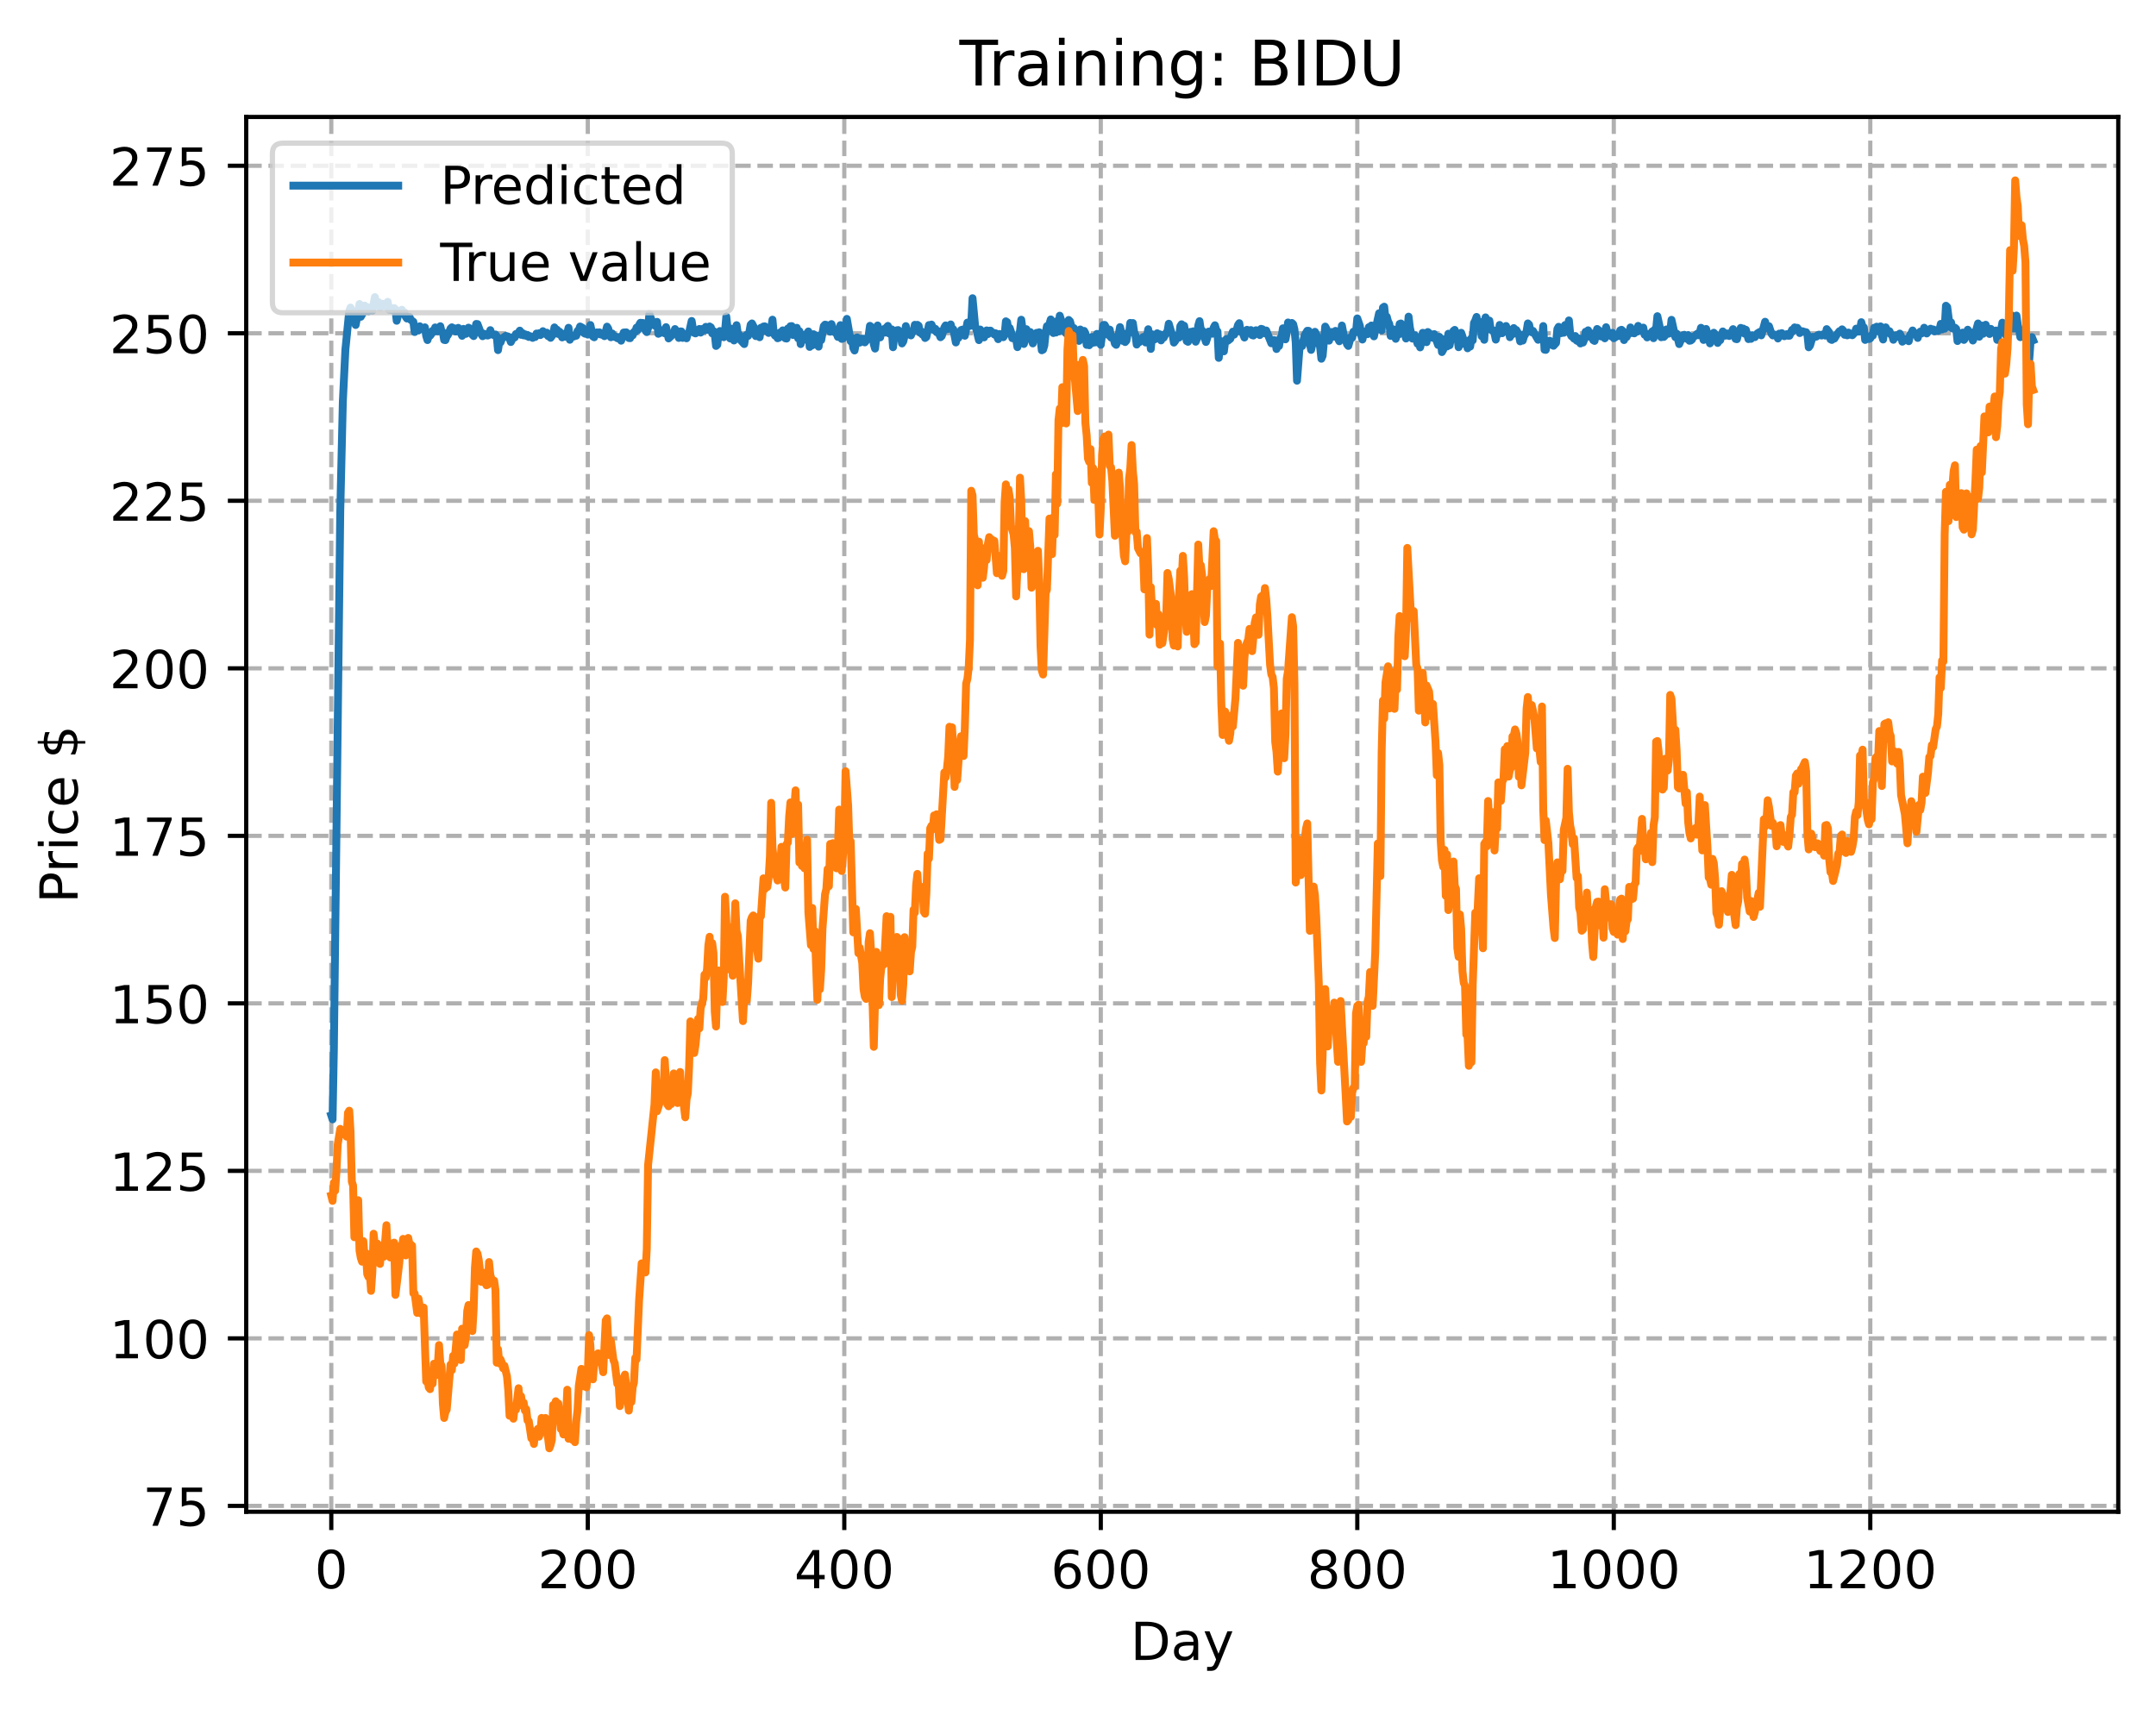 <?xml version="1.0" encoding="utf-8" standalone="no"?>
<!DOCTYPE svg PUBLIC "-//W3C//DTD SVG 1.1//EN"
  "http://www.w3.org/Graphics/SVG/1.1/DTD/svg11.dtd">
<!-- Created with matplotlib (https://matplotlib.org/) -->
<svg height="325.986pt" version="1.1" viewBox="0 0 411.286 325.986" width="411.286pt" xmlns="http://www.w3.org/2000/svg" xmlns:xlink="http://www.w3.org/1999/xlink">
 <defs>
  <style type="text/css">
*{stroke-linecap:butt;stroke-linejoin:round;}
  </style>
 </defs>
 <g id="figure_1">
  <g id="patch_1">
   <path d="M 0 325.986 
L 411.286 325.986 
L 411.286 0 
L 0 0 
z
" style="fill:#ffffff;"/>
  </g>
  <g id="axes_1">
   <g id="patch_2">
    <path d="M 46.966 288.43 
L 404.086 288.43 
L 404.086 22.318 
L 46.966 22.318 
z
" style="fill:#ffffff;"/>
   </g>
   <g id="matplotlib.axis_1">
    <g id="xtick_1">
     <g id="line2d_1">
      <path clip-path="url(#pb8830ef5da)" d="M 63.198 288.43 
L 63.198 22.318 
" style="fill:none;stroke:#b0b0b0;stroke-dasharray:2.96,1.28;stroke-dashoffset:0;stroke-width:0.8;"/>
     </g>
     <g id="line2d_2">
      <defs>
       <path d="M 0 0 
L 0 3.5 
" id="m2c3971adf9" style="stroke:#000000;stroke-width:0.8;"/>
      </defs>
      <g>
       <use style="stroke:#000000;stroke-width:0.8;" x="63.198" xlink:href="#m2c3971adf9" y="288.43"/>
      </g>
     </g>
     <g id="text_1">
      <!-- 0 -->
      <defs>
       <path d="M 31.781 66.406 
Q 24.172 66.406 20.328 58.906 
Q 16.5 51.422 16.5 36.375 
Q 16.5 21.391 20.328 13.891 
Q 24.172 6.391 31.781 6.391 
Q 39.453 6.391 43.281 13.891 
Q 47.125 21.391 47.125 36.375 
Q 47.125 51.422 43.281 58.906 
Q 39.453 66.406 31.781 66.406 
z
M 31.781 74.219 
Q 44.047 74.219 50.516 64.516 
Q 56.984 54.828 56.984 36.375 
Q 56.984 17.969 50.516 8.266 
Q 44.047 -1.422 31.781 -1.422 
Q 19.531 -1.422 13.062 8.266 
Q 6.594 17.969 6.594 36.375 
Q 6.594 54.828 13.062 64.516 
Q 19.531 74.219 31.781 74.219 
z
" id="DejaVuSans-48"/>
      </defs>
      <g transform="translate(60.017 303.029)scale(0.1 -0.1)">
       <use xlink:href="#DejaVuSans-48"/>
      </g>
     </g>
    </g>
    <g id="xtick_2">
     <g id="line2d_3">
      <path clip-path="url(#pb8830ef5da)" d="M 112.129 288.43 
L 112.129 22.318 
" style="fill:none;stroke:#b0b0b0;stroke-dasharray:2.96,1.28;stroke-dashoffset:0;stroke-width:0.8;"/>
     </g>
     <g id="line2d_4">
      <g>
       <use style="stroke:#000000;stroke-width:0.8;" x="112.129" xlink:href="#m2c3971adf9" y="288.43"/>
      </g>
     </g>
     <g id="text_2">
      <!-- 200 -->
      <defs>
       <path d="M 19.188 8.297 
L 53.609 8.297 
L 53.609 0 
L 7.328 0 
L 7.328 8.297 
Q 12.938 14.109 22.625 23.891 
Q 32.328 33.688 34.812 36.531 
Q 39.547 41.844 41.422 45.531 
Q 43.312 49.219 43.312 52.781 
Q 43.312 58.594 39.234 62.25 
Q 35.156 65.922 28.609 65.922 
Q 23.969 65.922 18.812 64.312 
Q 13.672 62.703 7.812 59.422 
L 7.812 69.391 
Q 13.766 71.781 18.938 73 
Q 24.125 74.219 28.422 74.219 
Q 39.75 74.219 46.484 68.547 
Q 53.219 62.891 53.219 53.422 
Q 53.219 48.922 51.531 44.891 
Q 49.859 40.875 45.406 35.406 
Q 44.188 33.984 37.641 27.219 
Q 31.109 20.453 19.188 8.297 
z
" id="DejaVuSans-50"/>
      </defs>
      <g transform="translate(102.585 303.029)scale(0.1 -0.1)">
       <use xlink:href="#DejaVuSans-50"/>
       <use x="63.623" xlink:href="#DejaVuSans-48"/>
       <use x="127.246" xlink:href="#DejaVuSans-48"/>
      </g>
     </g>
    </g>
    <g id="xtick_3">
     <g id="line2d_5">
      <path clip-path="url(#pb8830ef5da)" d="M 161.06 288.43 
L 161.06 22.318 
" style="fill:none;stroke:#b0b0b0;stroke-dasharray:2.96,1.28;stroke-dashoffset:0;stroke-width:0.8;"/>
     </g>
     <g id="line2d_6">
      <g>
       <use style="stroke:#000000;stroke-width:0.8;" x="161.06" xlink:href="#m2c3971adf9" y="288.43"/>
      </g>
     </g>
     <g id="text_3">
      <!-- 400 -->
      <defs>
       <path d="M 37.797 64.312 
L 12.891 25.391 
L 37.797 25.391 
z
M 35.203 72.906 
L 47.609 72.906 
L 47.609 25.391 
L 58.016 25.391 
L 58.016 17.188 
L 47.609 17.188 
L 47.609 0 
L 37.797 0 
L 37.797 17.188 
L 4.891 17.188 
L 4.891 26.703 
z
" id="DejaVuSans-52"/>
      </defs>
      <g transform="translate(151.516 303.029)scale(0.1 -0.1)">
       <use xlink:href="#DejaVuSans-52"/>
       <use x="63.623" xlink:href="#DejaVuSans-48"/>
       <use x="127.246" xlink:href="#DejaVuSans-48"/>
      </g>
     </g>
    </g>
    <g id="xtick_4">
     <g id="line2d_7">
      <path clip-path="url(#pb8830ef5da)" d="M 209.99 288.43 
L 209.99 22.318 
" style="fill:none;stroke:#b0b0b0;stroke-dasharray:2.96,1.28;stroke-dashoffset:0;stroke-width:0.8;"/>
     </g>
     <g id="line2d_8">
      <g>
       <use style="stroke:#000000;stroke-width:0.8;" x="209.99" xlink:href="#m2c3971adf9" y="288.43"/>
      </g>
     </g>
     <g id="text_4">
      <!-- 600 -->
      <defs>
       <path d="M 33.016 40.375 
Q 26.375 40.375 22.484 35.828 
Q 18.609 31.297 18.609 23.391 
Q 18.609 15.531 22.484 10.953 
Q 26.375 6.391 33.016 6.391 
Q 39.656 6.391 43.531 10.953 
Q 47.406 15.531 47.406 23.391 
Q 47.406 31.297 43.531 35.828 
Q 39.656 40.375 33.016 40.375 
z
M 52.594 71.297 
L 52.594 62.312 
Q 48.875 64.062 45.094 64.984 
Q 41.312 65.922 37.594 65.922 
Q 27.828 65.922 22.672 59.328 
Q 17.531 52.734 16.797 39.406 
Q 19.672 43.656 24.016 45.922 
Q 28.375 48.188 33.594 48.188 
Q 44.578 48.188 50.953 41.516 
Q 57.328 34.859 57.328 23.391 
Q 57.328 12.156 50.688 5.359 
Q 44.047 -1.422 33.016 -1.422 
Q 20.359 -1.422 13.672 8.266 
Q 6.984 17.969 6.984 36.375 
Q 6.984 53.656 15.188 63.938 
Q 23.391 74.219 37.203 74.219 
Q 40.922 74.219 44.703 73.484 
Q 48.484 72.75 52.594 71.297 
z
" id="DejaVuSans-54"/>
      </defs>
      <g transform="translate(200.446 303.029)scale(0.1 -0.1)">
       <use xlink:href="#DejaVuSans-54"/>
       <use x="63.623" xlink:href="#DejaVuSans-48"/>
       <use x="127.246" xlink:href="#DejaVuSans-48"/>
      </g>
     </g>
    </g>
    <g id="xtick_5">
     <g id="line2d_9">
      <path clip-path="url(#pb8830ef5da)" d="M 258.921 288.43 
L 258.921 22.318 
" style="fill:none;stroke:#b0b0b0;stroke-dasharray:2.96,1.28;stroke-dashoffset:0;stroke-width:0.8;"/>
     </g>
     <g id="line2d_10">
      <g>
       <use style="stroke:#000000;stroke-width:0.8;" x="258.921" xlink:href="#m2c3971adf9" y="288.43"/>
      </g>
     </g>
     <g id="text_5">
      <!-- 800 -->
      <defs>
       <path d="M 31.781 34.625 
Q 24.75 34.625 20.719 30.859 
Q 16.703 27.094 16.703 20.516 
Q 16.703 13.922 20.719 10.156 
Q 24.75 6.391 31.781 6.391 
Q 38.812 6.391 42.859 10.172 
Q 46.922 13.969 46.922 20.516 
Q 46.922 27.094 42.891 30.859 
Q 38.875 34.625 31.781 34.625 
z
M 21.922 38.812 
Q 15.578 40.375 12.031 44.719 
Q 8.5 49.078 8.5 55.328 
Q 8.5 64.062 14.719 69.141 
Q 20.953 74.219 31.781 74.219 
Q 42.672 74.219 48.875 69.141 
Q 55.078 64.062 55.078 55.328 
Q 55.078 49.078 51.531 44.719 
Q 48 40.375 41.703 38.812 
Q 48.828 37.156 52.797 32.312 
Q 56.781 27.484 56.781 20.516 
Q 56.781 9.906 50.312 4.234 
Q 43.844 -1.422 31.781 -1.422 
Q 19.734 -1.422 13.25 4.234 
Q 6.781 9.906 6.781 20.516 
Q 6.781 27.484 10.781 32.312 
Q 14.797 37.156 21.922 38.812 
z
M 18.312 54.391 
Q 18.312 48.734 21.844 45.562 
Q 25.391 42.391 31.781 42.391 
Q 38.141 42.391 41.719 45.562 
Q 45.312 48.734 45.312 54.391 
Q 45.312 60.062 41.719 63.234 
Q 38.141 66.406 31.781 66.406 
Q 25.391 66.406 21.844 63.234 
Q 18.312 60.062 18.312 54.391 
z
" id="DejaVuSans-56"/>
      </defs>
      <g transform="translate(249.377 303.029)scale(0.1 -0.1)">
       <use xlink:href="#DejaVuSans-56"/>
       <use x="63.623" xlink:href="#DejaVuSans-48"/>
       <use x="127.246" xlink:href="#DejaVuSans-48"/>
      </g>
     </g>
    </g>
    <g id="xtick_6">
     <g id="line2d_11">
      <path clip-path="url(#pb8830ef5da)" d="M 307.851 288.43 
L 307.851 22.318 
" style="fill:none;stroke:#b0b0b0;stroke-dasharray:2.96,1.28;stroke-dashoffset:0;stroke-width:0.8;"/>
     </g>
     <g id="line2d_12">
      <g>
       <use style="stroke:#000000;stroke-width:0.8;" x="307.851" xlink:href="#m2c3971adf9" y="288.43"/>
      </g>
     </g>
     <g id="text_6">
      <!-- 1000 -->
      <defs>
       <path d="M 12.406 8.297 
L 28.516 8.297 
L 28.516 63.922 
L 10.984 60.406 
L 10.984 69.391 
L 28.422 72.906 
L 38.281 72.906 
L 38.281 8.297 
L 54.391 8.297 
L 54.391 0 
L 12.406 0 
z
" id="DejaVuSans-49"/>
      </defs>
      <g transform="translate(295.126 303.029)scale(0.1 -0.1)">
       <use xlink:href="#DejaVuSans-49"/>
       <use x="63.623" xlink:href="#DejaVuSans-48"/>
       <use x="127.246" xlink:href="#DejaVuSans-48"/>
       <use x="190.869" xlink:href="#DejaVuSans-48"/>
      </g>
     </g>
    </g>
    <g id="xtick_7">
     <g id="line2d_13">
      <path clip-path="url(#pb8830ef5da)" d="M 356.782 288.43 
L 356.782 22.318 
" style="fill:none;stroke:#b0b0b0;stroke-dasharray:2.96,1.28;stroke-dashoffset:0;stroke-width:0.8;"/>
     </g>
     <g id="line2d_14">
      <g>
       <use style="stroke:#000000;stroke-width:0.8;" x="356.782" xlink:href="#m2c3971adf9" y="288.43"/>
      </g>
     </g>
     <g id="text_7">
      <!-- 1200 -->
      <g transform="translate(344.057 303.029)scale(0.1 -0.1)">
       <use xlink:href="#DejaVuSans-49"/>
       <use x="63.623" xlink:href="#DejaVuSans-50"/>
       <use x="127.246" xlink:href="#DejaVuSans-48"/>
       <use x="190.869" xlink:href="#DejaVuSans-48"/>
      </g>
     </g>
    </g>
    <g id="text_8">
     <!-- Day -->
     <defs>
      <path d="M 19.672 64.797 
L 19.672 8.109 
L 31.594 8.109 
Q 46.688 8.109 53.688 14.938 
Q 60.688 21.781 60.688 36.531 
Q 60.688 51.172 53.688 57.984 
Q 46.688 64.797 31.594 64.797 
z
M 9.812 72.906 
L 30.078 72.906 
Q 51.266 72.906 61.172 64.094 
Q 71.094 55.281 71.094 36.531 
Q 71.094 17.672 61.125 8.828 
Q 51.172 0 30.078 0 
L 9.812 0 
z
" id="DejaVuSans-68"/>
      <path d="M 34.281 27.484 
Q 23.391 27.484 19.188 25 
Q 14.984 22.516 14.984 16.5 
Q 14.984 11.719 18.141 8.906 
Q 21.297 6.109 26.703 6.109 
Q 34.188 6.109 38.703 11.406 
Q 43.219 16.703 43.219 25.484 
L 43.219 27.484 
z
M 52.203 31.203 
L 52.203 0 
L 43.219 0 
L 43.219 8.297 
Q 40.141 3.328 35.547 0.953 
Q 30.953 -1.422 24.312 -1.422 
Q 15.922 -1.422 10.953 3.297 
Q 6 8.016 6 15.922 
Q 6 25.141 12.172 29.828 
Q 18.359 34.516 30.609 34.516 
L 43.219 34.516 
L 43.219 35.406 
Q 43.219 41.609 39.141 45 
Q 35.062 48.391 27.688 48.391 
Q 23 48.391 18.547 47.266 
Q 14.109 46.141 10.016 43.891 
L 10.016 52.203 
Q 14.938 54.109 19.578 55.047 
Q 24.219 56 28.609 56 
Q 40.484 56 46.344 49.844 
Q 52.203 43.703 52.203 31.203 
z
" id="DejaVuSans-97"/>
      <path d="M 32.172 -5.078 
Q 28.375 -14.844 24.75 -17.812 
Q 21.141 -20.797 15.094 -20.797 
L 7.906 -20.797 
L 7.906 -13.281 
L 13.188 -13.281 
Q 16.891 -13.281 18.938 -11.516 
Q 21 -9.766 23.484 -3.219 
L 25.094 0.875 
L 2.984 54.688 
L 12.5 54.688 
L 29.594 11.922 
L 46.688 54.688 
L 56.203 54.688 
z
" id="DejaVuSans-121"/>
     </defs>
     <g transform="translate(215.652 316.707)scale(0.1 -0.1)">
      <use xlink:href="#DejaVuSans-68"/>
      <use x="77.002" xlink:href="#DejaVuSans-97"/>
      <use x="138.281" xlink:href="#DejaVuSans-121"/>
     </g>
    </g>
   </g>
   <g id="matplotlib.axis_2">
    <g id="ytick_1">
     <g id="line2d_15">
      <path clip-path="url(#pb8830ef5da)" d="M 46.966 287.316 
L 404.086 287.316 
" style="fill:none;stroke:#b0b0b0;stroke-dasharray:2.96,1.28;stroke-dashoffset:0;stroke-width:0.8;"/>
     </g>
     <g id="line2d_16">
      <defs>
       <path d="M 0 0 
L -3.5 0 
" id="ma9a5a143e9" style="stroke:#000000;stroke-width:0.8;"/>
      </defs>
      <g>
       <use style="stroke:#000000;stroke-width:0.8;" x="46.966" xlink:href="#ma9a5a143e9" y="287.316"/>
      </g>
     </g>
     <g id="text_9">
      <!-- 75 -->
      <defs>
       <path d="M 8.203 72.906 
L 55.078 72.906 
L 55.078 68.703 
L 28.609 0 
L 18.312 0 
L 43.219 64.594 
L 8.203 64.594 
z
" id="DejaVuSans-55"/>
       <path d="M 10.797 72.906 
L 49.516 72.906 
L 49.516 64.594 
L 19.828 64.594 
L 19.828 46.734 
Q 21.969 47.469 24.109 47.828 
Q 26.266 48.188 28.422 48.188 
Q 40.625 48.188 47.75 41.5 
Q 54.891 34.812 54.891 23.391 
Q 54.891 11.625 47.562 5.094 
Q 40.234 -1.422 26.906 -1.422 
Q 22.312 -1.422 17.547 -0.641 
Q 12.797 0.141 7.719 1.703 
L 7.719 11.625 
Q 12.109 9.234 16.797 8.062 
Q 21.484 6.891 26.703 6.891 
Q 35.156 6.891 40.078 11.328 
Q 45.016 15.766 45.016 23.391 
Q 45.016 31 40.078 35.438 
Q 35.156 39.891 26.703 39.891 
Q 22.75 39.891 18.812 39.016 
Q 14.891 38.141 10.797 36.281 
z
" id="DejaVuSans-53"/>
      </defs>
      <g transform="translate(27.241 291.115)scale(0.1 -0.1)">
       <use xlink:href="#DejaVuSans-55"/>
       <use x="63.623" xlink:href="#DejaVuSans-53"/>
      </g>
     </g>
    </g>
    <g id="ytick_2">
     <g id="line2d_17">
      <path clip-path="url(#pb8830ef5da)" d="M 46.966 255.355 
L 404.086 255.355 
" style="fill:none;stroke:#b0b0b0;stroke-dasharray:2.96,1.28;stroke-dashoffset:0;stroke-width:0.8;"/>
     </g>
     <g id="line2d_18">
      <g>
       <use style="stroke:#000000;stroke-width:0.8;" x="46.966" xlink:href="#ma9a5a143e9" y="255.355"/>
      </g>
     </g>
     <g id="text_10">
      <!-- 100 -->
      <g transform="translate(20.878 259.154)scale(0.1 -0.1)">
       <use xlink:href="#DejaVuSans-49"/>
       <use x="63.623" xlink:href="#DejaVuSans-48"/>
       <use x="127.246" xlink:href="#DejaVuSans-48"/>
      </g>
     </g>
    </g>
    <g id="ytick_3">
     <g id="line2d_19">
      <path clip-path="url(#pb8830ef5da)" d="M 46.966 223.394 
L 404.086 223.394 
" style="fill:none;stroke:#b0b0b0;stroke-dasharray:2.96,1.28;stroke-dashoffset:0;stroke-width:0.8;"/>
     </g>
     <g id="line2d_20">
      <g>
       <use style="stroke:#000000;stroke-width:0.8;" x="46.966" xlink:href="#ma9a5a143e9" y="223.394"/>
      </g>
     </g>
     <g id="text_11">
      <!-- 125 -->
      <g transform="translate(20.878 227.193)scale(0.1 -0.1)">
       <use xlink:href="#DejaVuSans-49"/>
       <use x="63.623" xlink:href="#DejaVuSans-50"/>
       <use x="127.246" xlink:href="#DejaVuSans-53"/>
      </g>
     </g>
    </g>
    <g id="ytick_4">
     <g id="line2d_21">
      <path clip-path="url(#pb8830ef5da)" d="M 46.966 191.433 
L 404.086 191.433 
" style="fill:none;stroke:#b0b0b0;stroke-dasharray:2.96,1.28;stroke-dashoffset:0;stroke-width:0.8;"/>
     </g>
     <g id="line2d_22">
      <g>
       <use style="stroke:#000000;stroke-width:0.8;" x="46.966" xlink:href="#ma9a5a143e9" y="191.433"/>
      </g>
     </g>
     <g id="text_12">
      <!-- 150 -->
      <g transform="translate(20.878 195.232)scale(0.1 -0.1)">
       <use xlink:href="#DejaVuSans-49"/>
       <use x="63.623" xlink:href="#DejaVuSans-53"/>
       <use x="127.246" xlink:href="#DejaVuSans-48"/>
      </g>
     </g>
    </g>
    <g id="ytick_5">
     <g id="line2d_23">
      <path clip-path="url(#pb8830ef5da)" d="M 46.966 159.472 
L 404.086 159.472 
" style="fill:none;stroke:#b0b0b0;stroke-dasharray:2.96,1.28;stroke-dashoffset:0;stroke-width:0.8;"/>
     </g>
     <g id="line2d_24">
      <g>
       <use style="stroke:#000000;stroke-width:0.8;" x="46.966" xlink:href="#ma9a5a143e9" y="159.472"/>
      </g>
     </g>
     <g id="text_13">
      <!-- 175 -->
      <g transform="translate(20.878 163.271)scale(0.1 -0.1)">
       <use xlink:href="#DejaVuSans-49"/>
       <use x="63.623" xlink:href="#DejaVuSans-55"/>
       <use x="127.246" xlink:href="#DejaVuSans-53"/>
      </g>
     </g>
    </g>
    <g id="ytick_6">
     <g id="line2d_25">
      <path clip-path="url(#pb8830ef5da)" d="M 46.966 127.51 
L 404.086 127.51 
" style="fill:none;stroke:#b0b0b0;stroke-dasharray:2.96,1.28;stroke-dashoffset:0;stroke-width:0.8;"/>
     </g>
     <g id="line2d_26">
      <g>
       <use style="stroke:#000000;stroke-width:0.8;" x="46.966" xlink:href="#ma9a5a143e9" y="127.51"/>
      </g>
     </g>
     <g id="text_14">
      <!-- 200 -->
      <g transform="translate(20.878 131.31)scale(0.1 -0.1)">
       <use xlink:href="#DejaVuSans-50"/>
       <use x="63.623" xlink:href="#DejaVuSans-48"/>
       <use x="127.246" xlink:href="#DejaVuSans-48"/>
      </g>
     </g>
    </g>
    <g id="ytick_7">
     <g id="line2d_27">
      <path clip-path="url(#pb8830ef5da)" d="M 46.966 95.549 
L 404.086 95.549 
" style="fill:none;stroke:#b0b0b0;stroke-dasharray:2.96,1.28;stroke-dashoffset:0;stroke-width:0.8;"/>
     </g>
     <g id="line2d_28">
      <g>
       <use style="stroke:#000000;stroke-width:0.8;" x="46.966" xlink:href="#ma9a5a143e9" y="95.549"/>
      </g>
     </g>
     <g id="text_15">
      <!-- 225 -->
      <g transform="translate(20.878 99.349)scale(0.1 -0.1)">
       <use xlink:href="#DejaVuSans-50"/>
       <use x="63.623" xlink:href="#DejaVuSans-50"/>
       <use x="127.246" xlink:href="#DejaVuSans-53"/>
      </g>
     </g>
    </g>
    <g id="ytick_8">
     <g id="line2d_29">
      <path clip-path="url(#pb8830ef5da)" d="M 46.966 63.588 
L 404.086 63.588 
" style="fill:none;stroke:#b0b0b0;stroke-dasharray:2.96,1.28;stroke-dashoffset:0;stroke-width:0.8;"/>
     </g>
     <g id="line2d_30">
      <g>
       <use style="stroke:#000000;stroke-width:0.8;" x="46.966" xlink:href="#ma9a5a143e9" y="63.588"/>
      </g>
     </g>
     <g id="text_16">
      <!-- 250 -->
      <g transform="translate(20.878 67.387)scale(0.1 -0.1)">
       <use xlink:href="#DejaVuSans-50"/>
       <use x="63.623" xlink:href="#DejaVuSans-53"/>
       <use x="127.246" xlink:href="#DejaVuSans-48"/>
      </g>
     </g>
    </g>
    <g id="ytick_9">
     <g id="line2d_31">
      <path clip-path="url(#pb8830ef5da)" d="M 46.966 31.627 
L 404.086 31.627 
" style="fill:none;stroke:#b0b0b0;stroke-dasharray:2.96,1.28;stroke-dashoffset:0;stroke-width:0.8;"/>
     </g>
     <g id="line2d_32">
      <g>
       <use style="stroke:#000000;stroke-width:0.8;" x="46.966" xlink:href="#ma9a5a143e9" y="31.627"/>
      </g>
     </g>
     <g id="text_17">
      <!-- 275 -->
      <g transform="translate(20.878 35.426)scale(0.1 -0.1)">
       <use xlink:href="#DejaVuSans-50"/>
       <use x="63.623" xlink:href="#DejaVuSans-55"/>
       <use x="127.246" xlink:href="#DejaVuSans-53"/>
      </g>
     </g>
    </g>
    <g id="text_18">
     <!-- Price $ -->
     <defs>
      <path d="M 19.672 64.797 
L 19.672 37.406 
L 32.078 37.406 
Q 38.969 37.406 42.719 40.969 
Q 46.484 44.531 46.484 51.125 
Q 46.484 57.672 42.719 61.234 
Q 38.969 64.797 32.078 64.797 
z
M 9.812 72.906 
L 32.078 72.906 
Q 44.344 72.906 50.609 67.359 
Q 56.891 61.812 56.891 51.125 
Q 56.891 40.328 50.609 34.812 
Q 44.344 29.297 32.078 29.297 
L 19.672 29.297 
L 19.672 0 
L 9.812 0 
z
" id="DejaVuSans-80"/>
      <path d="M 41.109 46.297 
Q 39.594 47.172 37.812 47.578 
Q 36.031 48 33.891 48 
Q 26.266 48 22.188 43.047 
Q 18.109 38.094 18.109 28.812 
L 18.109 0 
L 9.078 0 
L 9.078 54.688 
L 18.109 54.688 
L 18.109 46.188 
Q 20.953 51.172 25.484 53.578 
Q 30.031 56 36.531 56 
Q 37.453 56 38.578 55.875 
Q 39.703 55.766 41.062 55.516 
z
" id="DejaVuSans-114"/>
      <path d="M 9.422 54.688 
L 18.406 54.688 
L 18.406 0 
L 9.422 0 
z
M 9.422 75.984 
L 18.406 75.984 
L 18.406 64.594 
L 9.422 64.594 
z
" id="DejaVuSans-105"/>
      <path d="M 48.781 52.594 
L 48.781 44.188 
Q 44.969 46.297 41.141 47.344 
Q 37.312 48.391 33.406 48.391 
Q 24.656 48.391 19.812 42.844 
Q 14.984 37.312 14.984 27.297 
Q 14.984 17.281 19.812 11.734 
Q 24.656 6.203 33.406 6.203 
Q 37.312 6.203 41.141 7.25 
Q 44.969 8.297 48.781 10.406 
L 48.781 2.094 
Q 45.016 0.344 40.984 -0.531 
Q 36.969 -1.422 32.422 -1.422 
Q 20.062 -1.422 12.781 6.344 
Q 5.516 14.109 5.516 27.297 
Q 5.516 40.672 12.859 48.328 
Q 20.219 56 33.016 56 
Q 37.156 56 41.109 55.141 
Q 45.062 54.297 48.781 52.594 
z
" id="DejaVuSans-99"/>
      <path d="M 56.203 29.594 
L 56.203 25.203 
L 14.891 25.203 
Q 15.484 15.922 20.484 11.062 
Q 25.484 6.203 34.422 6.203 
Q 39.594 6.203 44.453 7.469 
Q 49.312 8.734 54.109 11.281 
L 54.109 2.781 
Q 49.266 0.734 44.188 -0.344 
Q 39.109 -1.422 33.891 -1.422 
Q 20.797 -1.422 13.156 6.188 
Q 5.516 13.812 5.516 26.812 
Q 5.516 40.234 12.766 48.109 
Q 20.016 56 32.328 56 
Q 43.359 56 49.781 48.891 
Q 56.203 41.797 56.203 29.594 
z
M 47.219 32.234 
Q 47.125 39.594 43.094 43.984 
Q 39.062 48.391 32.422 48.391 
Q 24.906 48.391 20.391 44.141 
Q 15.875 39.891 15.188 32.172 
z
" id="DejaVuSans-101"/>
      <path id="DejaVuSans-32"/>
      <path d="M 33.797 -14.703 
L 28.906 -14.703 
L 28.859 0 
Q 23.734 0.094 18.609 1.188 
Q 13.484 2.297 8.297 4.5 
L 8.297 13.281 
Q 13.281 10.156 18.375 8.562 
Q 23.484 6.984 28.906 6.938 
L 28.906 29.203 
Q 18.109 30.953 13.203 35.156 
Q 8.297 39.359 8.297 46.688 
Q 8.297 54.641 13.625 59.219 
Q 18.953 63.812 28.906 64.5 
L 28.906 75.984 
L 33.797 75.984 
L 33.797 64.656 
Q 38.328 64.453 42.578 63.688 
Q 46.828 62.938 50.875 61.625 
L 50.875 53.078 
Q 46.828 55.125 42.547 56.25 
Q 38.281 57.375 33.797 57.562 
L 33.797 36.719 
Q 44.875 35.016 50.094 30.609 
Q 55.328 26.219 55.328 18.609 
Q 55.328 10.359 49.781 5.594 
Q 44.234 0.828 33.797 0.094 
z
M 28.906 37.594 
L 28.906 57.625 
Q 23.25 56.984 20.266 54.391 
Q 17.281 51.812 17.281 47.516 
Q 17.281 43.312 20.031 40.969 
Q 22.797 38.625 28.906 37.594 
z
M 33.797 28.219 
L 33.797 7.078 
Q 39.984 7.906 43.141 10.594 
Q 46.297 13.281 46.297 17.672 
Q 46.297 21.969 43.281 24.5 
Q 40.281 27.047 33.797 28.219 
z
" id="DejaVuSans-36"/>
     </defs>
     <g transform="translate(14.798 172.342)rotate(-90)scale(0.1 -0.1)">
      <use xlink:href="#DejaVuSans-80"/>
      <use x="58.553" xlink:href="#DejaVuSans-114"/>
      <use x="99.666" xlink:href="#DejaVuSans-105"/>
      <use x="127.449" xlink:href="#DejaVuSans-99"/>
      <use x="182.43" xlink:href="#DejaVuSans-101"/>
      <use x="243.953" xlink:href="#DejaVuSans-32"/>
      <use x="275.74" xlink:href="#DejaVuSans-36"/>
     </g>
    </g>
   </g>
   <g id="line2d_33">
    <path clip-path="url(#pb8830ef5da)" d="M 63.198 212.815 
L 63.443 213.57 
L 63.688 200.272 
L 64.911 97.503 
L 65.4 76.659 
L 65.89 66.689 
L 66.623 59.322 
L 66.868 58.682 
L 67.113 59.337 
L 67.357 61.225 
L 67.602 60.198 
L 67.847 62.008 
L 68.336 59.433 
L 68.581 58 
L 68.825 60.444 
L 69.315 59.572 
L 69.559 58.309 
L 69.804 59.136 
L 70.049 58.573 
L 70.293 59.401 
L 70.783 58.654 
L 71.027 59.295 
L 71.517 56.689 
L 71.761 57.903 
L 72.006 58.278 
L 72.251 57.678 
L 72.495 58.686 
L 72.74 58.549 
L 72.984 57.962 
L 73.229 58.329 
L 73.474 58.452 
L 73.718 57.874 
L 73.963 57.586 
L 74.208 59.065 
L 74.697 59.142 
L 74.942 58.873 
L 75.186 58.784 
L 75.431 58.994 
L 75.676 61.203 
L 75.92 60.23 
L 76.165 59.974 
L 76.654 59.098 
L 76.899 59.653 
L 77.144 59.586 
L 77.388 60.415 
L 77.633 60.773 
L 78.122 60.474 
L 78.367 61.035 
L 78.856 61.394 
L 79.101 63.349 
L 79.345 62.833 
L 79.59 63.023 
L 79.835 63.059 
L 80.079 62.249 
L 80.324 62.666 
L 80.569 62.778 
L 80.813 62.69 
L 81.058 62.452 
L 81.303 64.072 
L 81.547 64.887 
L 81.792 64.139 
L 82.037 64.058 
L 82.281 63.754 
L 82.526 63.097 
L 82.771 63.301 
L 83.015 62.471 
L 83.505 63.228 
L 83.749 62.907 
L 83.994 62.242 
L 84.239 63.295 
L 84.483 63.391 
L 84.728 64.855 
L 84.972 64.894 
L 85.217 64.203 
L 85.462 63.893 
L 85.951 62.677 
L 86.196 62.449 
L 86.44 63.018 
L 86.685 62.639 
L 86.93 63.255 
L 87.174 62.774 
L 87.419 62.554 
L 88.153 64.075 
L 88.398 62.747 
L 88.642 63.597 
L 88.887 63.697 
L 89.132 63.367 
L 89.376 62.512 
L 89.621 62.693 
L 89.866 63.09 
L 90.11 63.887 
L 90.355 64.124 
L 90.844 61.803 
L 91.089 61.832 
L 91.823 63.782 
L 92.067 64.15 
L 92.312 63.658 
L 92.557 63.937 
L 93.046 64.017 
L 93.291 63.9 
L 93.535 62.988 
L 93.78 63.741 
L 94.269 63.975 
L 94.514 63.817 
L 94.759 64.154 
L 95.003 66.802 
L 95.248 65.196 
L 95.493 65.319 
L 95.737 64.621 
L 96.471 64.082 
L 96.96 64.221 
L 97.205 64.6 
L 97.45 65.258 
L 97.939 64.266 
L 98.184 64.387 
L 98.428 63.719 
L 98.673 63.832 
L 99.162 63.081 
L 99.407 63.885 
L 99.652 63.534 
L 99.896 63.989 
L 100.141 63.774 
L 100.386 64.082 
L 100.63 63.912 
L 100.875 64.294 
L 101.12 64.131 
L 101.609 64.465 
L 101.854 64.204 
L 102.098 64.298 
L 102.343 63.637 
L 102.587 63.732 
L 102.832 63.581 
L 103.077 63.935 
L 103.321 63.677 
L 103.566 63.189 
L 104.055 63.732 
L 104.3 63.467 
L 104.545 64.124 
L 104.789 64.191 
L 105.034 64.456 
L 105.523 63.793 
L 105.768 62.466 
L 106.013 63.24 
L 106.257 62.904 
L 106.502 63.722 
L 106.747 63.281 
L 107.236 64.379 
L 107.481 64.182 
L 107.725 64.252 
L 107.97 63.528 
L 108.215 63.556 
L 108.459 62.535 
L 108.704 64.825 
L 108.948 64.286 
L 109.193 64.059 
L 109.438 64.216 
L 109.682 64.018 
L 109.927 64.059 
L 110.172 63.156 
L 110.416 62.951 
L 110.661 62.293 
L 111.15 62.56 
L 111.395 63.545 
L 111.64 63.679 
L 111.884 63.541 
L 112.129 63.844 
L 112.374 63.295 
L 112.618 62.007 
L 113.108 64.189 
L 113.352 64.353 
L 113.597 63.524 
L 113.842 63.415 
L 114.086 63.706 
L 114.331 63.402 
L 114.575 63.817 
L 115.065 63.903 
L 115.309 64.138 
L 115.799 62.321 
L 116.043 62.707 
L 116.288 63.941 
L 116.533 64.35 
L 116.777 63.617 
L 117.022 64.111 
L 117.267 64.291 
L 117.511 64.229 
L 117.756 64.522 
L 118.001 64.595 
L 118.245 64.268 
L 118.49 65.003 
L 118.979 63.439 
L 119.469 63.41 
L 119.958 64.495 
L 120.203 64.525 
L 120.447 63.688 
L 120.692 63.984 
L 120.936 63.33 
L 121.181 63.292 
L 121.426 62.511 
L 121.67 62.989 
L 121.915 62.025 
L 122.16 61.584 
L 122.649 61.62 
L 123.138 63.092 
L 123.383 63.364 
L 123.628 62.617 
L 123.872 59.901 
L 124.362 61.258 
L 124.606 61.496 
L 124.851 62.106 
L 125.096 62 
L 125.34 61.403 
L 125.585 63.686 
L 126.074 63.435 
L 126.319 63.454 
L 126.563 62.937 
L 126.808 63.594 
L 127.053 62.414 
L 127.542 64.573 
L 128.521 63.645 
L 128.765 62.779 
L 129.01 63.334 
L 129.255 63.346 
L 129.499 64.478 
L 129.744 63.229 
L 129.989 63.24 
L 130.233 64.472 
L 130.478 64.034 
L 130.723 64.391 
L 130.967 64.547 
L 131.212 63.595 
L 131.457 63.43 
L 131.946 61.232 
L 132.191 62.772 
L 132.435 63.519 
L 132.68 63.613 
L 133.414 62.761 
L 133.658 63.457 
L 133.903 62.774 
L 134.392 63.034 
L 134.637 62.359 
L 134.882 62.947 
L 135.126 62.857 
L 135.371 62.289 
L 135.616 62.457 
L 135.86 63.607 
L 136.105 63.15 
L 136.35 63.752 
L 136.594 66.007 
L 136.839 65.778 
L 137.084 63.456 
L 137.328 63.158 
L 137.573 63.815 
L 138.062 64.337 
L 138.307 63.22 
L 138.551 60.393 
L 138.796 62.698 
L 139.285 64.576 
L 139.53 62.716 
L 139.775 63.614 
L 140.019 64.963 
L 140.509 62.038 
L 140.753 63.651 
L 140.998 63.819 
L 141.243 64.848 
L 141.977 65.645 
L 142.221 64.06 
L 142.466 63.855 
L 142.711 64.092 
L 142.955 63.31 
L 143.2 61.951 
L 143.445 61.709 
L 143.934 62.648 
L 144.178 64.129 
L 144.668 64.078 
L 144.912 64.343 
L 145.157 62.53 
L 145.402 62.978 
L 145.646 62.296 
L 145.891 62.262 
L 146.136 63.158 
L 146.38 63.033 
L 146.625 63.521 
L 146.87 63.252 
L 147.114 62.626 
L 147.359 60.993 
L 147.604 63.62 
L 147.848 64.038 
L 148.093 64.041 
L 148.338 64.537 
L 148.582 64.446 
L 148.827 63.422 
L 149.072 63.831 
L 149.316 63.027 
L 149.561 63.552 
L 149.806 64.548 
L 150.05 64.599 
L 150.295 62.687 
L 150.539 63.018 
L 150.784 62.242 
L 151.029 62.216 
L 151.273 63.915 
L 152.007 62.541 
L 152.252 64.548 
L 152.497 63.181 
L 152.741 65.649 
L 152.986 64.47 
L 153.231 64.892 
L 153.475 63.857 
L 153.72 64.571 
L 153.965 63.613 
L 154.209 63.24 
L 154.454 66.192 
L 154.699 65.861 
L 154.943 65.891 
L 155.188 63.763 
L 155.433 65.362 
L 155.677 64.058 
L 156.166 66.139 
L 156.411 63.968 
L 156.656 64.898 
L 157.145 62.208 
L 157.39 61.939 
L 157.634 61.993 
L 157.879 62.37 
L 158.124 62.067 
L 158.368 63.29 
L 158.613 61.832 
L 158.858 62.564 
L 159.102 62.858 
L 159.347 63.481 
L 159.592 63.609 
L 159.836 64.283 
L 160.081 63.405 
L 160.326 62.033 
L 160.57 64.661 
L 160.815 64.588 
L 161.304 63.182 
L 161.549 60.842 
L 162.283 65.125 
L 162.527 64.483 
L 162.772 66.373 
L 163.017 66.873 
L 163.506 64.379 
L 163.751 65.068 
L 163.995 65.378 
L 164.24 64.613 
L 164.729 64.624 
L 164.974 65.327 
L 165.463 64.721 
L 165.708 63.987 
L 165.953 62.166 
L 166.197 62.372 
L 166.442 63.557 
L 166.687 65.674 
L 166.931 66.509 
L 167.421 62.099 
L 167.665 64.338 
L 167.91 64.375 
L 168.154 63.176 
L 168.644 62.766 
L 168.888 63.454 
L 169.133 62.449 
L 169.378 62.178 
L 169.622 63.63 
L 169.867 63.541 
L 170.112 62.837 
L 170.356 66.25 
L 170.601 64.25 
L 170.846 64.509 
L 171.09 63.013 
L 171.335 62.974 
L 171.58 63.258 
L 171.824 63.897 
L 172.069 65.529 
L 172.314 65.141 
L 172.558 64.085 
L 172.803 62.222 
L 173.048 63.696 
L 173.292 63.677 
L 173.782 63.998 
L 174.026 63.187 
L 174.271 63.197 
L 174.515 61.97 
L 174.76 62.688 
L 175.005 61.977 
L 175.249 62.159 
L 175.494 63.483 
L 175.739 63.218 
L 175.983 63.859 
L 176.228 63.454 
L 176.473 64.491 
L 176.717 64.3 
L 177.207 62.02 
L 177.451 62.79 
L 177.696 61.925 
L 178.185 63.008 
L 178.43 62.731 
L 178.675 63.388 
L 178.919 63.161 
L 179.409 64.342 
L 179.653 64.118 
L 180.142 62.503 
L 180.387 62.089 
L 180.632 62.822 
L 181.121 62.655 
L 181.366 61.898 
L 181.61 62.859 
L 181.855 62.817 
L 182.344 65.343 
L 182.589 64.127 
L 182.834 64.466 
L 183.323 62.987 
L 183.568 62.891 
L 183.812 63.278 
L 184.057 64.064 
L 184.546 61.543 
L 184.791 62.096 
L 185.036 62.183 
L 185.28 61.659 
L 185.525 56.896 
L 186.014 62.153 
L 186.259 62.899 
L 186.748 64.898 
L 186.993 62.872 
L 187.237 64.076 
L 187.482 64.036 
L 187.727 64.374 
L 188.216 63.042 
L 188.461 63.745 
L 188.705 63.101 
L 188.95 63.082 
L 189.195 63.481 
L 189.439 63.459 
L 189.684 63.822 
L 189.929 63.584 
L 190.418 64.713 
L 190.663 63.721 
L 191.397 64.338 
L 191.641 63.95 
L 191.886 61.305 
L 192.13 61.47 
L 192.375 62.998 
L 192.62 62.578 
L 192.864 63.313 
L 193.109 64.529 
L 193.598 64.375 
L 193.843 64.697 
L 194.088 66.235 
L 194.332 64.132 
L 194.577 63.175 
L 194.822 61 
L 195.066 62.796 
L 195.311 65.63 
L 195.556 64.972 
L 195.8 62.806 
L 196.045 64.283 
L 196.534 63.348 
L 196.779 64.052 
L 197.024 65.522 
L 197.268 64.197 
L 197.513 63.677 
L 197.758 63.504 
L 198.002 63.972 
L 198.247 63.396 
L 198.491 64.688 
L 198.736 66.834 
L 198.981 66.708 
L 199.225 65.909 
L 199.47 63.517 
L 199.715 62.234 
L 199.959 62.578 
L 200.449 60.944 
L 200.693 62.649 
L 200.938 63.543 
L 201.183 62.228 
L 201.427 63.449 
L 201.672 61.243 
L 201.917 63.242 
L 202.161 60.232 
L 202.406 61.014 
L 202.651 62.445 
L 202.895 61.501 
L 203.14 63.382 
L 203.629 63.831 
L 203.874 61.046 
L 204.118 61.294 
L 204.363 62.201 
L 204.608 64.171 
L 204.852 62.592 
L 205.097 64.466 
L 205.342 64.543 
L 205.586 64.903 
L 205.831 65.044 
L 206.076 62.864 
L 206.32 63.55 
L 206.565 63.461 
L 206.81 63.129 
L 207.054 63.574 
L 207.299 65.804 
L 207.544 65.55 
L 207.788 65.872 
L 208.033 65.279 
L 208.278 64.291 
L 208.522 65.407 
L 208.767 64.233 
L 209.012 65.322 
L 209.256 63.705 
L 209.501 63.729 
L 209.99 65.789 
L 210.479 62.003 
L 210.724 61.991 
L 210.969 62.434 
L 211.458 63.943 
L 211.703 62.891 
L 211.947 64.403 
L 212.192 64.197 
L 212.437 64.595 
L 212.681 65.566 
L 212.926 65.793 
L 213.171 65.017 
L 213.66 62.407 
L 213.905 63.426 
L 214.149 65.028 
L 214.394 64.908 
L 214.639 65.264 
L 214.883 64.973 
L 215.128 63.503 
L 215.373 63.562 
L 215.617 61.604 
L 215.862 61.93 
L 216.106 61.63 
L 216.351 63.317 
L 216.596 63.926 
L 216.84 65.745 
L 217.085 65.039 
L 217.33 65.293 
L 217.819 64.61 
L 218.064 64.301 
L 218.308 64.229 
L 218.553 65.35 
L 219.042 62.814 
L 219.287 64.34 
L 219.532 66.578 
L 219.776 63.78 
L 220.021 64.708 
L 220.266 64.761 
L 220.51 64.401 
L 220.755 63.585 
L 221 64.464 
L 221.244 63.778 
L 221.489 64.948 
L 221.734 63.918 
L 221.978 64.439 
L 222.467 63.507 
L 222.712 63.245 
L 222.957 61.762 
L 223.446 63.422 
L 223.691 63.845 
L 223.935 65.37 
L 224.18 65.065 
L 224.669 63.98 
L 224.914 64.423 
L 225.159 62.24 
L 225.403 61.867 
L 225.648 62.942 
L 225.893 62.148 
L 226.382 65.075 
L 226.627 65.215 
L 227.116 63.318 
L 227.361 64.013 
L 227.605 63.218 
L 228.094 65.199 
L 228.339 64.634 
L 228.584 62.108 
L 228.828 61.272 
L 229.073 62.993 
L 229.318 63.04 
L 230.052 65.25 
L 230.296 64.505 
L 230.541 63.273 
L 231.03 63.227 
L 231.275 63.673 
L 231.52 62.522 
L 231.764 62.058 
L 232.009 62.934 
L 232.254 63.231 
L 232.498 68.284 
L 232.743 66.064 
L 232.988 65.103 
L 233.232 66.976 
L 233.477 67.035 
L 233.722 65.031 
L 233.966 64.67 
L 234.211 65.023 
L 234.7 64.643 
L 235.189 63.271 
L 235.434 63.849 
L 235.923 62.876 
L 236.168 62.001 
L 236.413 61.659 
L 236.657 63.258 
L 236.902 63.07 
L 237.391 64.404 
L 237.636 63.13 
L 237.881 62.923 
L 238.37 63.173 
L 238.615 62.972 
L 238.859 63.942 
L 239.104 64.016 
L 239.593 63.009 
L 239.838 63.048 
L 240.082 63.754 
L 240.327 63.93 
L 240.572 62.74 
L 240.816 62.803 
L 241.061 63.061 
L 241.306 63.6 
L 241.55 63.055 
L 242.529 65.502 
L 242.774 65.293 
L 243.018 64.883 
L 243.263 64.939 
L 243.508 66.592 
L 243.752 65.976 
L 243.997 66.023 
L 244.242 64.489 
L 244.486 64.217 
L 244.731 62.639 
L 245.22 64.746 
L 245.465 63.496 
L 245.709 61.524 
L 245.954 61.975 
L 246.443 61.618 
L 246.688 61.853 
L 246.933 62.832 
L 247.177 65.335 
L 247.422 72.639 
L 247.911 66.222 
L 248.156 65.905 
L 248.401 66.037 
L 248.89 63.941 
L 249.379 63.11 
L 249.624 63.114 
L 249.869 65.599 
L 250.113 66.761 
L 250.847 63.306 
L 251.092 63.776 
L 251.826 66.18 
L 252.07 68.449 
L 252.315 67.875 
L 252.804 62.308 
L 253.049 62.758 
L 253.294 64.259 
L 253.538 64.994 
L 253.783 63.425 
L 254.028 63.344 
L 254.272 64.247 
L 254.517 63.506 
L 254.762 63.128 
L 255.006 64.195 
L 255.496 65.114 
L 255.74 64.636 
L 255.985 62.107 
L 256.474 64.685 
L 256.719 64.81 
L 256.964 65.696 
L 257.208 66.004 
L 257.697 64.301 
L 257.942 64.452 
L 258.187 63.281 
L 258.431 63.27 
L 258.676 63.383 
L 258.921 60.749 
L 259.41 62.15 
L 259.655 63.965 
L 259.899 64.783 
L 260.144 63.71 
L 260.389 63.813 
L 260.633 63.171 
L 260.878 63.757 
L 261.123 62.421 
L 261.367 62.704 
L 261.612 62.106 
L 262.101 64.176 
L 263.08 59.761 
L 263.569 63.048 
L 263.814 58.689 
L 264.058 58.512 
L 264.303 60.862 
L 264.548 60.427 
L 264.792 61.338 
L 265.037 61.799 
L 265.282 64.088 
L 265.526 63.204 
L 265.771 62.821 
L 266.016 63.493 
L 266.26 64.646 
L 266.505 63.127 
L 266.75 63.87 
L 266.994 61.806 
L 267.239 61.713 
L 267.484 62.643 
L 267.728 62.793 
L 268.218 64.592 
L 268.462 63.345 
L 268.707 60.413 
L 268.952 62.505 
L 269.441 64.603 
L 269.685 64.11 
L 269.93 63.959 
L 270.419 65.589 
L 270.664 65.077 
L 270.909 66.283 
L 271.153 65.338 
L 271.398 63.501 
L 271.643 63.541 
L 271.887 64.177 
L 272.132 65.289 
L 272.377 63.346 
L 272.866 63.756 
L 273.111 64.403 
L 273.355 64.455 
L 273.6 63.744 
L 274.334 65.825 
L 274.579 64.262 
L 274.823 64.58 
L 275.068 67.174 
L 275.313 66.731 
L 275.557 66.021 
L 275.802 64.626 
L 276.046 66.102 
L 276.291 63.672 
L 276.536 65.877 
L 276.78 64.536 
L 277.025 64.581 
L 277.27 63.126 
L 277.514 62.939 
L 277.759 64.106 
L 278.004 64.07 
L 278.248 66.246 
L 278.493 65.705 
L 278.738 63.488 
L 278.982 64.166 
L 279.227 65.589 
L 279.472 65.388 
L 279.716 64.993 
L 279.961 66.455 
L 280.206 65.58 
L 280.45 66.127 
L 280.695 64.519 
L 280.94 64.951 
L 281.184 61.62 
L 281.429 61.165 
L 281.673 60.468 
L 281.918 62.254 
L 282.407 61.407 
L 282.652 64.152 
L 282.897 63.533 
L 283.141 64.833 
L 283.386 60.553 
L 283.875 62.427 
L 284.12 61.162 
L 284.365 62.892 
L 284.609 63.058 
L 284.854 63.007 
L 285.099 63.624 
L 285.343 64.796 
L 285.588 63.505 
L 285.833 63.748 
L 286.077 61.995 
L 286.567 63.575 
L 286.811 62.915 
L 287.056 63.125 
L 287.301 62.196 
L 287.545 62.935 
L 287.79 62.861 
L 288.034 64.337 
L 288.279 63.86 
L 288.524 63.781 
L 288.768 62.591 
L 289.013 62.982 
L 289.258 62.962 
L 289.747 63.838 
L 289.992 65.135 
L 290.236 63.885 
L 290.481 64.984 
L 290.726 64.165 
L 290.97 63.774 
L 291.215 63.171 
L 291.46 61.703 
L 291.704 61.947 
L 291.949 63.148 
L 292.194 63.396 
L 292.438 63.129 
L 293.417 64.831 
L 293.661 64.415 
L 293.906 64.287 
L 294.151 64.598 
L 294.395 62.21 
L 294.64 66.722 
L 294.885 66.754 
L 295.129 65.049 
L 295.374 65.193 
L 295.619 65.005 
L 295.863 65.718 
L 296.353 65.972 
L 296.842 65.422 
L 297.087 62.778 
L 297.331 62.351 
L 297.576 63.171 
L 297.821 63.563 
L 298.065 63.234 
L 298.31 63.49 
L 298.555 62.019 
L 298.799 62.416 
L 299.044 62.59 
L 299.289 61.131 
L 299.533 63.672 
L 299.778 64.152 
L 300.022 64.279 
L 300.267 64.614 
L 300.512 64.107 
L 300.756 64.973 
L 301.001 65.097 
L 301.246 64.587 
L 301.49 65.534 
L 301.735 65.097 
L 301.98 65.362 
L 302.224 64.765 
L 302.469 63.299 
L 302.714 64.185 
L 302.958 63.018 
L 303.203 64.236 
L 303.448 64.182 
L 303.692 63.621 
L 303.937 64.905 
L 304.182 65.048 
L 304.671 62.763 
L 305.16 63.148 
L 305.405 64.19 
L 305.649 64.11 
L 305.894 63.539 
L 306.139 64.551 
L 306.383 62.429 
L 306.628 63.436 
L 306.873 63.707 
L 307.117 63.552 
L 307.362 64.171 
L 307.607 63.501 
L 307.851 64.529 
L 308.096 64.383 
L 308.341 64 
L 308.83 64.113 
L 309.075 63.033 
L 309.319 62.919 
L 309.564 63.149 
L 309.809 64.884 
L 310.053 63.551 
L 310.298 64.304 
L 310.543 63.716 
L 310.787 63.665 
L 311.032 62.471 
L 311.521 63.552 
L 311.766 63.597 
L 312.01 63.129 
L 312.255 63.284 
L 312.5 62.177 
L 312.989 63.128 
L 313.234 62.658 
L 313.478 62.504 
L 313.723 63.86 
L 313.968 63.893 
L 314.212 64.382 
L 314.457 63.827 
L 314.702 63.667 
L 314.946 63.648 
L 315.191 63.223 
L 315.436 64.526 
L 315.68 62.845 
L 315.925 62.881 
L 316.17 60.326 
L 316.659 62.58 
L 316.904 64.347 
L 317.148 63.624 
L 317.393 64.288 
L 317.637 64.028 
L 317.882 62.856 
L 318.127 63.553 
L 318.371 63.658 
L 318.616 63.28 
L 318.861 61.021 
L 319.595 64.329 
L 319.839 63.648 
L 320.329 65.651 
L 321.063 63.966 
L 321.307 63.874 
L 321.552 64.483 
L 321.797 64.658 
L 322.041 63.925 
L 322.286 65.019 
L 322.531 64.974 
L 322.775 64.779 
L 323.02 64.208 
L 323.265 64.148 
L 323.754 63.687 
L 323.998 63.963 
L 324.243 63.474 
L 324.488 62.537 
L 324.977 64.865 
L 325.466 62.757 
L 326.2 65.518 
L 326.445 64.977 
L 326.69 64.818 
L 326.934 63.479 
L 327.179 63.748 
L 327.424 64.296 
L 327.668 65.431 
L 327.913 64.985 
L 328.158 64.911 
L 328.647 63.236 
L 328.892 63.531 
L 329.136 64.048 
L 329.381 63.607 
L 329.625 63.982 
L 329.87 64.108 
L 330.115 63.785 
L 330.604 62.795 
L 331.093 64.669 
L 331.338 64.718 
L 331.583 63.742 
L 331.827 63.554 
L 332.072 62.558 
L 332.317 63.365 
L 332.561 62.688 
L 332.806 63.659 
L 333.051 62.913 
L 333.54 64.695 
L 333.785 64.59 
L 334.029 64.652 
L 334.274 63.952 
L 334.519 64.248 
L 334.763 64.33 
L 335.252 63.602 
L 335.742 63.306 
L 335.986 63.985 
L 336.476 62.291 
L 336.72 61.385 
L 336.965 62.444 
L 337.21 62.651 
L 337.454 62.235 
L 337.944 63.693 
L 338.188 63.997 
L 338.433 63.808 
L 338.922 63.977 
L 339.167 64.584 
L 339.412 63.654 
L 339.656 63.694 
L 339.901 63.559 
L 340.146 64.046 
L 340.39 64.153 
L 340.88 63.747 
L 341.124 64.065 
L 341.369 64.057 
L 341.858 62.929 
L 342.103 63.11 
L 342.347 62.465 
L 342.592 62.901 
L 342.837 62.537 
L 343.081 62.871 
L 343.326 63.549 
L 343.815 63.192 
L 344.305 63.351 
L 344.549 63.389 
L 344.794 63.862 
L 345.039 66.261 
L 345.283 65.939 
L 345.773 64.271 
L 346.262 64.277 
L 346.507 64.219 
L 346.751 63.946 
L 346.996 63.847 
L 347.485 64.02 
L 347.73 63.796 
L 348.219 64.038 
L 348.464 62.79 
L 348.953 63.426 
L 349.198 64.738 
L 349.442 64.859 
L 349.687 64.496 
L 349.932 64.607 
L 350.421 63.801 
L 350.91 63.187 
L 351.155 63.334 
L 351.4 62.834 
L 351.644 63.097 
L 351.889 63.885 
L 352.134 63.713 
L 352.378 63.984 
L 352.623 63.452 
L 352.868 63.875 
L 353.112 63.669 
L 353.357 63.961 
L 353.846 63.438 
L 354.091 62.7 
L 354.335 62.847 
L 354.58 63.276 
L 354.825 62.934 
L 355.069 61.469 
L 355.314 62.325 
L 355.559 62.464 
L 355.803 64.859 
L 356.048 64.496 
L 356.293 64.662 
L 356.537 64.682 
L 356.782 64.553 
L 357.027 63.954 
L 357.271 64.038 
L 357.516 62.536 
L 357.761 62.81 
L 358.005 62.328 
L 358.495 63.244 
L 358.739 62.273 
L 358.984 63.96 
L 359.228 64.778 
L 359.473 62.837 
L 359.718 62.454 
L 360.207 63.422 
L 360.452 63.192 
L 360.696 63.794 
L 360.941 63.901 
L 361.186 64.829 
L 361.43 64.16 
L 361.675 63.965 
L 361.92 63.965 
L 362.164 64.285 
L 362.409 63.645 
L 362.654 64.148 
L 362.898 65.195 
L 363.388 64.792 
L 363.632 64.698 
L 364.122 65.101 
L 364.366 63.864 
L 364.611 63.613 
L 364.856 63.051 
L 365.345 63.858 
L 365.589 63.735 
L 365.834 64.478 
L 366.079 63.609 
L 366.323 63.268 
L 366.568 63.619 
L 366.813 63.365 
L 367.057 62.525 
L 367.302 63.461 
L 367.547 63.628 
L 368.281 62.712 
L 368.525 63.021 
L 368.77 62.843 
L 369.015 63.236 
L 369.504 62.961 
L 369.749 63.126 
L 369.993 62.862 
L 370.238 61.789 
L 370.483 62.861 
L 370.727 62.086 
L 370.972 62.712 
L 371.216 58.333 
L 371.461 58.574 
L 371.95 62.415 
L 372.195 61.5 
L 372.44 62.657 
L 372.684 62.733 
L 372.929 62.521 
L 373.174 62.738 
L 373.418 65.068 
L 373.663 64.356 
L 373.908 64.161 
L 374.152 63.615 
L 374.397 63.462 
L 374.642 64.856 
L 374.886 64.545 
L 375.376 62.905 
L 375.62 63.469 
L 375.865 63.563 
L 376.11 63.447 
L 376.354 64.973 
L 376.599 64.348 
L 377.333 61.714 
L 377.577 64.247 
L 377.822 63.586 
L 378.067 62.117 
L 378.311 63.683 
L 378.801 61.96 
L 379.045 62.852 
L 379.29 62.889 
L 379.535 63.727 
L 379.779 62.746 
L 380.024 63.421 
L 380.269 63.481 
L 380.758 63.06 
L 381.003 64.85 
L 381.492 63.042 
L 381.737 62.917 
L 381.981 61.561 
L 382.226 62.048 
L 382.715 64.016 
L 383.204 63.062 
L 383.449 62.154 
L 383.694 60.138 
L 383.938 61.861 
L 384.183 62.682 
L 384.428 62.199 
L 384.672 60.205 
L 384.917 62.03 
L 385.162 62.893 
L 385.406 64.333 
L 385.896 63.671 
L 386.14 64.256 
L 386.385 64.318 
L 386.63 64.756 
L 386.874 69.982 
L 387.119 68.484 
L 387.364 65.073 
L 387.608 64.316 
L 387.853 64.926 
L 387.853 64.926 
" style="fill:none;stroke:#1f77b4;stroke-linecap:square;stroke-width:1.5;"/>
   </g>
   <g id="line2d_34">
    <path clip-path="url(#pb8830ef5da)" d="M 63.198 228.137 
L 63.443 229.121 
L 63.688 225.644 
L 63.932 227.191 
L 64.177 223.598 
L 64.422 218.357 
L 64.911 215.378 
L 65.156 215.8 
L 65.4 215.646 
L 66.134 216.874 
L 66.379 212.322 
L 66.623 211.913 
L 66.868 215.838 
L 67.113 225.439 
L 67.357 226.206 
L 67.602 236.063 
L 67.847 235.258 
L 68.091 233.749 
L 68.336 228.993 
L 68.581 238.607 
L 68.825 240.001 
L 69.07 240.729 
L 69.315 236.805 
L 69.559 240.09 
L 69.804 239.067 
L 70.049 243.095 
L 70.293 243.644 
L 70.538 242.813 
L 70.783 246.291 
L 71.027 242.788 
L 71.272 235.386 
L 71.761 240.026 
L 72.006 237.278 
L 72.251 240.947 
L 72.495 241.151 
L 72.74 238.505 
L 72.984 239.349 
L 73.229 239.771 
L 73.718 233.762 
L 73.963 239.029 
L 74.452 239.924 
L 74.942 237.201 
L 75.186 237.086 
L 75.431 247.058 
L 76.165 241.011 
L 76.41 237.687 
L 76.654 238.211 
L 76.899 236.37 
L 77.144 238.505 
L 77.388 239.528 
L 77.878 236.191 
L 78.122 237.469 
L 78.367 237.444 
L 78.611 237.661 
L 78.856 246.751 
L 79.101 246.789 
L 79.59 250.497 
L 79.835 247.761 
L 80.324 250.625 
L 80.569 250.586 
L 80.813 249.474 
L 81.303 263.575 
L 81.547 263.243 
L 81.792 264.713 
L 82.037 265.045 
L 82.281 262.962 
L 82.526 263.997 
L 82.771 260.187 
L 83.26 262.361 
L 83.505 260.712 
L 83.749 256.633 
L 83.994 260.072 
L 84.239 260.596 
L 84.483 267.832 
L 84.728 270.543 
L 84.972 269.392 
L 85.217 268.958 
L 85.951 260.354 
L 86.196 261.427 
L 86.44 258.679 
L 86.685 260.136 
L 87.174 254.613 
L 87.419 255.559 
L 87.664 257.017 
L 87.908 259.484 
L 88.153 253.501 
L 88.398 256.084 
L 88.642 256.633 
L 88.887 254.984 
L 89.132 250.088 
L 89.376 248.988 
L 89.621 249.41 
L 89.866 252.427 
L 90.11 253.961 
L 90.355 249.806 
L 90.599 241.854 
L 90.844 238.773 
L 91.089 239.195 
L 91.333 240.448 
L 91.823 244.578 
L 92.067 242.775 
L 92.557 244.744 
L 92.801 245.23 
L 93.046 245.115 
L 93.291 240.793 
L 93.535 243.274 
L 94.025 244.744 
L 94.269 244.347 
L 94.514 246.15 
L 94.759 259.996 
L 95.003 257.439 
L 95.248 260.123 
L 95.493 259.369 
L 95.737 259.996 
L 95.982 261.07 
L 96.227 260.584 
L 96.716 262.616 
L 96.96 265.352 
L 97.205 270.121 
L 97.694 269.188 
L 97.939 270.683 
L 98.184 268.484 
L 98.428 268.97 
L 98.918 264.866 
L 99.162 267.807 
L 99.407 266.388 
L 99.652 268.229 
L 99.896 267.602 
L 100.141 269.136 
L 100.386 268.868 
L 100.63 271.016 
L 100.875 271.144 
L 101.364 274.429 
L 101.609 274.314 
L 101.854 275.503 
L 102.098 273.125 
L 102.343 273.355 
L 102.587 272.627 
L 102.832 274.11 
L 103.077 273.164 
L 103.321 270.53 
L 103.566 271.08 
L 103.811 271.911 
L 104.055 270.543 
L 104.3 273.304 
L 104.545 274.327 
L 104.789 276.334 
L 105.034 275.72 
L 105.279 274.698 
L 105.523 268.05 
L 105.768 269.725 
L 106.013 267.347 
L 106.257 269.967 
L 106.502 267.769 
L 106.991 272.652 
L 107.236 272.703 
L 107.481 273.688 
L 107.725 270.888 
L 107.97 270.581 
L 108.215 265.148 
L 108.459 274.506 
L 108.948 273.445 
L 109.193 274.711 
L 109.438 274.532 
L 109.682 275.158 
L 109.927 271.144 
L 110.172 269.034 
L 110.416 264.419 
L 110.906 261.172 
L 111.15 264.125 
L 111.395 264.509 
L 111.64 263.601 
L 111.884 264.7 
L 112.129 262.105 
L 112.374 254.728 
L 112.618 256.595 
L 112.863 261.568 
L 113.108 263.166 
L 113.352 259.893 
L 113.597 258.832 
L 113.842 259.765 
L 114.086 258.206 
L 114.331 259.65 
L 114.82 260.392 
L 115.065 261.811 
L 115.554 251.941 
L 115.799 251.532 
L 116.043 256.084 
L 116.288 258.538 
L 116.533 255.79 
L 117.022 259.497 
L 117.267 260.085 
L 117.756 264.01 
L 118.001 263.78 
L 118.245 268.28 
L 118.49 266.746 
L 118.735 263.383 
L 119.224 262.258 
L 119.958 269.136 
L 120.203 266.196 
L 120.447 267.5 
L 120.692 264.7 
L 120.936 263.754 
L 121.181 259.088 
L 121.426 259.382 
L 121.915 248.081 
L 122.404 241.036 
L 122.649 241.19 
L 122.894 242.558 
L 123.138 242.775 
L 123.383 238.262 
L 123.628 222.307 
L 124.851 210.699 
L 125.096 204.601 
L 125.34 212.028 
L 126.074 209.663 
L 126.319 206.531 
L 126.563 208.398 
L 126.808 202.261 
L 127.297 210.712 
L 127.542 211.07 
L 127.787 210.597 
L 128.031 210.66 
L 128.276 209.344 
L 128.521 204.805 
L 128.765 205.956 
L 129.01 205.47 
L 129.255 210.456 
L 129.499 205.521 
L 129.744 204.524 
L 129.989 209.932 
L 130.233 209.114 
L 130.723 213.179 
L 130.967 209.753 
L 131.212 208.589 
L 131.457 203.45 
L 131.701 194.872 
L 132.191 200.842 
L 132.435 200.906 
L 132.68 199.346 
L 133.169 194.373 
L 133.414 196.227 
L 133.658 192.379 
L 134.148 190.563 
L 134.392 185.961 
L 134.637 186.523 
L 134.882 184.81 
L 135.126 180.387 
L 135.371 178.725 
L 135.616 182.381 
L 135.86 179.927 
L 136.105 181.793 
L 136.35 193.031 
L 136.594 195.856 
L 136.839 187.393 
L 137.084 185.168 
L 137.573 189.515 
L 137.818 191.177 
L 138.062 186.536 
L 138.307 171.093 
L 138.796 180.476 
L 139.041 184.951 
L 139.285 176.935 
L 139.53 179.466 
L 139.775 186.165 
L 140.264 172.345 
L 140.509 177.625 
L 140.753 178.571 
L 141.243 187.009 
L 141.732 194.821 
L 141.977 190.039 
L 142.221 189.387 
L 142.466 190.883 
L 142.711 187.623 
L 143.2 175.669 
L 143.445 174.979 
L 143.689 174.659 
L 143.934 180.233 
L 144.423 181.09 
L 144.668 182.918 
L 144.912 174.775 
L 145.157 174.826 
L 145.646 167.577 
L 145.891 169.635 
L 146.136 168.088 
L 146.38 169.239 
L 146.625 167.513 
L 146.87 163.435 
L 147.114 153.169 
L 147.359 161.722 
L 147.604 163.946 
L 147.848 164.278 
L 148.093 167.129 
L 148.338 167.999 
L 148.582 163.959 
L 148.827 165.365 
L 149.072 161.568 
L 149.316 162.923 
L 149.561 167.679 
L 149.806 169.341 
L 150.05 161.044 
L 150.295 160.763 
L 150.539 155.79 
L 150.784 153.092 
L 151.029 159.114 
L 151.273 157.388 
L 151.763 150.791 
L 152.007 158.807 
L 152.252 153.514 
L 152.497 164.585 
L 152.741 162.195 
L 152.986 165.225 
L 153.231 162.028 
L 153.475 165.685 
L 153.965 160.2 
L 154.209 174.071 
L 154.699 180.336 
L 154.943 173.228 
L 155.188 181.077 
L 155.433 177.613 
L 155.922 190.768 
L 156.166 183.992 
L 156.411 188.748 
L 156.656 184.977 
L 156.9 177.191 
L 157.39 170.607 
L 157.634 169.635 
L 157.879 165.813 
L 158.124 169.085 
L 158.368 161.018 
L 158.613 161.274 
L 158.858 160.878 
L 159.102 162.463 
L 159.347 162.629 
L 159.592 165.672 
L 159.836 162.156 
L 160.081 154.46 
L 160.326 164.675 
L 160.57 166.183 
L 161.06 160.021 
L 161.304 147.147 
L 161.794 153.642 
L 162.038 161.389 
L 162.283 160.52 
L 162.772 177.894 
L 163.017 176.526 
L 163.261 173.419 
L 163.751 181.87 
L 163.995 180.809 
L 164.485 183.698 
L 164.729 188.722 
L 164.974 190.154 
L 165.219 190.589 
L 165.463 188.531 
L 165.708 179.697 
L 165.953 178.047 
L 166.197 181.908 
L 166.687 199.73 
L 167.176 181.614 
L 167.421 190.193 
L 167.665 191.765 
L 167.91 186.638 
L 168.399 182.189 
L 168.644 184.018 
L 169.133 174.8 
L 169.378 179.492 
L 169.622 178.981 
L 169.867 174.928 
L 170.112 190.244 
L 170.356 184.849 
L 170.601 186.511 
L 170.846 180.323 
L 171.09 178.763 
L 171.335 178.993 
L 171.58 181.422 
L 171.824 189.809 
L 172.069 190.947 
L 172.314 187.789 
L 172.558 178.802 
L 172.803 183.621 
L 173.048 183.736 
L 173.537 185.334 
L 173.782 181.653 
L 174.026 180.668 
L 174.271 173.573 
L 174.515 174.135 
L 174.76 168.894 
L 175.005 166.733 
L 175.249 170.76 
L 175.494 169.06 
L 175.739 171.22 
L 175.983 169.379 
L 176.228 173.956 
L 176.473 174.327 
L 176.717 170.441 
L 176.962 162.872 
L 177.207 163.831 
L 177.451 158.014 
L 177.696 157.541 
L 177.941 158.219 
L 178.185 155.572 
L 178.43 157.068 
L 178.675 155.355 
L 178.919 157.324 
L 179.164 160.251 
L 179.409 160.111 
L 180.142 147.377 
L 180.387 148.336 
L 180.632 146.738 
L 180.876 144.373 
L 181.121 138.658 
L 181.366 140.346 
L 181.61 138.761 
L 181.855 142.852 
L 182.1 150.139 
L 182.344 146.764 
L 182.589 148.835 
L 183.078 142.187 
L 183.323 140.461 
L 183.568 141.036 
L 183.812 144.245 
L 184.057 138.799 
L 184.302 130.425 
L 184.546 129.518 
L 184.791 127.357 
L 185.036 122.051 
L 185.28 93.632 
L 185.525 94.527 
L 185.77 101.942 
L 186.014 103.054 
L 186.503 111.683 
L 186.748 103.348 
L 186.993 107.605 
L 187.237 108.155 
L 187.482 110.239 
L 187.727 108.219 
L 187.971 104.524 
L 188.216 106.851 
L 188.461 103.744 
L 188.705 102.478 
L 188.95 103.412 
L 189.195 102.913 
L 189.439 104.23 
L 189.684 103.194 
L 190.173 109.369 
L 190.418 106.033 
L 190.907 107.746 
L 191.152 109.855 
L 191.397 108.947 
L 191.641 95.805 
L 191.886 92.417 
L 192.13 96.572 
L 192.375 93.376 
L 192.62 94.961 
L 192.864 100.369 
L 193.354 101.916 
L 193.598 104.55 
L 193.843 113.793 
L 194.332 103.118 
L 194.577 91.139 
L 194.822 95.639 
L 195.066 108.513 
L 195.311 108.602 
L 195.556 99.423 
L 195.8 105.074 
L 196.29 101.341 
L 196.534 104.204 
L 196.779 112.131 
L 197.268 106.48 
L 197.513 105.521 
L 197.758 107.528 
L 198.002 105.087 
L 198.247 110.891 
L 198.491 123.228 
L 198.736 127.92 
L 198.981 128.699 
L 199.47 113.166 
L 199.715 112.514 
L 200.204 98.937 
L 200.693 105.739 
L 200.938 98.682 
L 201.183 102.044 
L 201.427 90.487 
L 201.672 96.125 
L 201.917 80.195 
L 202.161 77.945 
L 202.406 80.796 
L 202.651 73.867 
L 202.895 79.313 
L 203.14 80.336 
L 203.385 80.796 
L 203.629 66.682 
L 203.874 63.154 
L 204.118 63.818 
L 204.363 71.144 
L 204.608 63.972 
L 204.852 71.067 
L 205.097 72.857 
L 205.586 78.431 
L 205.831 69.597 
L 206.076 71.374 
L 206.32 70.824 
L 206.565 68.664 
L 206.81 69.84 
L 207.054 80.707 
L 207.299 83.097 
L 207.544 87.508 
L 207.788 88.122 
L 208.033 85.68 
L 208.278 92.136 
L 208.522 89.285 
L 208.767 95.396 
L 209.012 90.142 
L 209.256 90.026 
L 209.501 94.514 
L 209.746 101.993 
L 209.99 97.02 
L 210.235 86.754 
L 210.479 83.749 
L 210.724 83.276 
L 210.969 85.117 
L 211.213 87.904 
L 211.458 82.918 
L 211.703 88.889 
L 211.947 89.144 
L 212.192 91.752 
L 212.681 102.223 
L 212.926 101.711 
L 213.415 90.167 
L 213.66 93.12 
L 213.905 100.804 
L 214.149 102.453 
L 214.394 106.007 
L 214.639 107.094 
L 214.883 101.699 
L 215.128 101.481 
L 215.373 91.356 
L 215.617 89.311 
L 215.862 84.913 
L 216.106 89.847 
L 216.351 92.315 
L 216.596 101.545 
L 216.84 101.443 
L 217.085 104.601 
L 217.574 105.572 
L 217.819 105.47 
L 218.064 106.033 
L 218.308 112.45 
L 218.798 102.657 
L 219.042 108.756 
L 219.287 121.093 
L 219.532 112.003 
L 219.776 116.247 
L 220.021 118.37 
L 220.266 118.254 
L 220.51 115.199 
L 220.755 119.29 
L 221 117.206 
L 221.244 122.998 
L 221.489 119.993 
L 221.734 122.716 
L 222.467 117.679 
L 222.712 109.318 
L 222.957 110.494 
L 223.446 114.227 
L 223.691 121.911 
L 223.935 123.177 
L 224.425 120.735 
L 224.669 123.343 
L 224.914 113.511 
L 225.159 108.884 
L 225.403 111.287 
L 225.648 106.058 
L 225.893 110.124 
L 226.137 117.615 
L 226.382 120.556 
L 226.627 118.139 
L 226.871 114.036 
L 227.116 116.772 
L 227.361 113.358 
L 227.605 116.631 
L 227.85 122.908 
L 228.094 122.563 
L 228.584 103.898 
L 228.828 108.602 
L 229.073 107.822 
L 229.318 109.727 
L 229.807 118.689 
L 230.052 117.449 
L 230.296 112.348 
L 230.786 110.418 
L 231.03 111.811 
L 231.52 101.353 
L 231.764 102.977 
L 232.009 103.22 
L 232.254 127.152 
L 232.743 122.78 
L 232.988 134.235 
L 233.232 140.231 
L 233.477 135.654 
L 233.722 135.769 
L 233.966 139.221 
L 234.455 141.343 
L 234.7 139.95 
L 234.945 136.485 
L 235.189 138.607 
L 235.679 133.251 
L 236.168 122.652 
L 236.413 127.268 
L 236.657 125.657 
L 236.902 127.165 
L 237.147 130.834 
L 237.391 125.516 
L 237.636 123.215 
L 238.125 121.988 
L 238.37 119.98 
L 238.615 123.483 
L 238.859 124.238 
L 239.349 118.855 
L 239.593 117.794 
L 239.838 120.185 
L 240.082 121.118 
L 240.327 115.352 
L 240.572 113.831 
L 240.816 113.614 
L 241.061 115.186 
L 241.306 112.195 
L 241.55 114.317 
L 241.795 117.858 
L 242.284 126.871 
L 242.529 128.687 
L 242.774 129.16 
L 243.018 131.307 
L 243.263 141.535 
L 243.508 143.44 
L 243.752 147.224 
L 243.997 143.401 
L 244.242 143.171 
L 244.486 136.114 
L 244.731 138.658 
L 244.976 144.667 
L 245.22 140.167 
L 245.465 129.505 
L 245.709 128.009 
L 246.443 117.756 
L 246.688 119.52 
L 246.933 130.476 
L 247.177 168.382 
L 247.422 165.851 
L 247.667 160.149 
L 247.911 162.463 
L 248.156 166.963 
L 248.401 165.455 
L 248.89 160.162 
L 249.135 158.091 
L 249.379 157.106 
L 249.869 177.6 
L 250.113 177.51 
L 250.603 169.149 
L 250.847 170.837 
L 251.092 174.953 
L 251.581 187.712 
L 251.826 202.836 
L 252.07 208.065 
L 252.315 201.149 
L 252.56 188.799 
L 252.804 188.71 
L 253.294 199.653 
L 253.538 193.798 
L 253.783 192.609 
L 254.028 196.546 
L 254.517 191.292 
L 255.251 202.593 
L 255.496 202.427 
L 255.74 190.985 
L 256.719 209.177 
L 256.964 213.972 
L 257.208 213.69 
L 257.453 211.453 
L 257.697 213.089 
L 257.942 208.462 
L 258.187 207.528 
L 258.431 207.375 
L 258.676 193.338 
L 258.921 191.918 
L 259.165 191.688 
L 259.655 202.606 
L 259.899 198.822 
L 260.144 199.014 
L 260.389 195.907 
L 260.633 197.799 
L 260.878 191.126 
L 261.123 190.154 
L 261.367 185.45 
L 261.612 187.329 
L 261.857 191.906 
L 262.346 181.716 
L 262.835 160.929 
L 263.08 162.617 
L 263.325 167.155 
L 263.569 143.529 
L 263.814 133.66 
L 264.058 137.099 
L 264.303 130.17 
L 264.792 127.127 
L 265.037 135.168 
L 265.526 128.162 
L 265.771 129.888 
L 266.016 135.245 
L 266.26 129.147 
L 266.505 131.563 
L 266.75 121.463 
L 266.994 117.539 
L 267.239 118.958 
L 267.484 117.973 
L 267.728 120.696 
L 267.973 125.209 
L 268.218 120.377 
L 268.462 104.537 
L 269.196 117.948 
L 269.441 116.899 
L 269.685 116.593 
L 270.175 126.922 
L 270.419 127.498 
L 270.664 135.59 
L 270.909 135.322 
L 271.153 128.623 
L 271.398 128.354 
L 271.643 131.422 
L 271.887 137.84 
L 272.132 130.783 
L 272.621 131.947 
L 272.866 135.271 
L 273.111 136.715 
L 273.355 134.312 
L 273.845 141.522 
L 274.089 147.927 
L 274.334 143.657 
L 274.579 145.907 
L 274.823 160.277 
L 275.068 164.151 
L 275.313 165.391 
L 275.557 162.143 
L 275.802 170.926 
L 276.046 163.013 
L 276.291 173.637 
L 276.536 170.939 
L 276.78 172.269 
L 277.025 166.426 
L 277.27 164.368 
L 277.514 169.009 
L 277.759 169.597 
L 278.004 180.86 
L 278.248 182.56 
L 278.493 174.468 
L 278.738 177.242 
L 278.982 185.271 
L 279.227 187.495 
L 279.472 188.121 
L 279.716 197.39 
L 279.961 197.761 
L 280.206 203.348 
L 280.45 199.385 
L 280.695 202.67 
L 280.94 187.942 
L 281.429 174.135 
L 281.673 177.753 
L 282.163 167.564 
L 282.407 177.344 
L 282.652 175.132 
L 282.897 180.924 
L 283.141 161.006 
L 283.386 160.635 
L 283.631 161.491 
L 283.875 152.824 
L 284.12 156.991 
L 284.365 156.531 
L 284.609 154.933 
L 284.854 156.659 
L 285.099 162.271 
L 285.343 157.554 
L 285.588 158.091 
L 285.833 149.27 
L 286.077 150.497 
L 286.322 152.798 
L 286.567 149.18 
L 286.811 148.681 
L 287.056 142.954 
L 287.301 143.977 
L 287.545 142.34 
L 287.79 148.17 
L 288.034 146.866 
L 288.279 146.47 
L 288.524 140.499 
L 288.768 140.436 
L 289.013 139.17 
L 289.258 139.873 
L 289.502 141.612 
L 289.747 148.221 
L 289.992 144.36 
L 290.236 149.845 
L 290.97 143.619 
L 291.215 135.207 
L 291.46 132.982 
L 291.704 136.178 
L 291.949 136.536 
L 292.194 134.516 
L 292.683 136.792 
L 293.172 142.801 
L 293.417 142.532 
L 293.661 142.916 
L 293.906 145.383 
L 294.151 134.798 
L 294.395 154.473 
L 294.64 160.29 
L 294.885 156.557 
L 295.374 160.827 
L 295.863 170.709 
L 296.353 177.012 
L 296.597 178.968 
L 296.842 168.472 
L 297.087 164.534 
L 297.576 167.769 
L 297.821 165.8 
L 298.065 166.158 
L 298.31 158.308 
L 298.799 156.058 
L 299.044 146.674 
L 299.289 154.946 
L 299.533 157.516 
L 299.778 158.653 
L 300.022 161.082 
L 300.267 159.957 
L 300.756 167.513 
L 301.001 167.155 
L 301.246 173.176 
L 301.49 174.11 
L 301.735 177.574 
L 301.98 177.331 
L 302.224 171.591 
L 302.469 175.222 
L 302.714 170.3 
L 302.958 175.069 
L 303.203 175.81 
L 303.448 173.637 
L 303.692 179.773 
L 303.937 182.586 
L 304.426 173.01 
L 304.671 172.064 
L 304.916 172.013 
L 305.16 176.258 
L 305.405 176.654 
L 305.649 174.276 
L 305.894 178.904 
L 306.139 169.661 
L 306.383 172.282 
L 306.628 173.33 
L 306.873 172.448 
L 307.117 175.145 
L 307.362 172.524 
L 307.607 177.127 
L 307.851 177.817 
L 308.096 176.858 
L 308.585 178.329 
L 308.83 173.496 
L 309.075 171.617 
L 309.319 171.451 
L 309.564 179.16 
L 309.809 174.519 
L 310.053 177.689 
L 310.298 175.784 
L 310.543 175.375 
L 310.787 169.213 
L 311.277 171.566 
L 311.521 171.451 
L 311.766 168.779 
L 312.01 168.446 
L 312.255 162.092 
L 312.5 161.645 
L 312.744 162.374 
L 313.234 156.237 
L 313.478 160.942 
L 313.723 161.402 
L 313.968 163.959 
L 314.212 162.22 
L 314.457 161.428 
L 314.702 161.197 
L 314.946 158.896 
L 315.191 164.496 
L 315.436 157.49 
L 315.68 155.917 
L 315.925 141.497 
L 316.17 141.382 
L 316.414 143.491 
L 316.659 150.395 
L 316.904 147.799 
L 317.148 150.65 
L 317.393 150.292 
L 317.637 144.769 
L 317.882 146.674 
L 318.127 147.019 
L 318.371 144.936 
L 318.616 132.586 
L 318.861 133.327 
L 319.35 141.752 
L 319.595 139.234 
L 319.839 143.184 
L 320.084 150.228 
L 320.329 150.433 
L 320.573 148.554 
L 320.818 147.863 
L 321.063 147.825 
L 321.552 153.335 
L 321.797 151.174 
L 322.041 156.864 
L 322.286 158.947 
L 322.531 159.97 
L 322.775 158.82 
L 323.02 159.28 
L 323.509 157.937 
L 323.754 159.254 
L 323.998 157.221 
L 324.243 151.98 
L 324.732 162.259 
L 324.977 159.344 
L 325.222 153.603 
L 325.711 161.402 
L 325.956 167.423 
L 326.2 167.692 
L 326.445 168.804 
L 326.69 163.869 
L 326.934 164.688 
L 327.179 167.577 
L 327.424 174.212 
L 327.668 174.877 
L 327.913 176.436 
L 328.402 170.031 
L 328.647 170.709 
L 328.892 173.049 
L 329.136 171.374 
L 329.625 174.007 
L 329.87 172.972 
L 330.359 166.912 
L 330.604 169.763 
L 330.849 174.711 
L 331.093 176.513 
L 331.338 173.125 
L 331.583 172.039 
L 331.827 166.72 
L 332.072 168.74 
L 332.317 164.815 
L 332.561 167.807 
L 332.806 163.997 
L 333.051 166.081 
L 333.295 171.259 
L 333.785 173.931 
L 334.029 171.898 
L 334.519 174.953 
L 334.763 174.02 
L 335.252 171.566 
L 335.497 170.338 
L 335.742 173.01 
L 336.476 156.314 
L 336.72 157.707 
L 336.965 156.71 
L 337.21 152.683 
L 337.454 153.949 
L 337.944 157.579 
L 338.188 156.966 
L 338.678 158.078 
L 338.922 161.466 
L 339.167 158.231 
L 339.412 158.129 
L 339.656 157.413 
L 339.901 159.535 
L 340.146 160.622 
L 340.635 159.382 
L 340.88 160.98 
L 341.124 161.517 
L 341.369 159.254 
L 341.613 155.879 
L 341.858 155.419 
L 342.103 151.162 
L 342.347 151.162 
L 342.592 147.978 
L 342.837 147.569 
L 343.081 149.538 
L 343.326 148.502 
L 343.571 146.764 
L 343.815 146.47 
L 344.305 145.396 
L 344.549 147.147 
L 344.794 159.254 
L 345.039 162.067 
L 345.528 159.05 
L 346.017 161.018 
L 346.262 161.645 
L 346.507 161.082 
L 346.751 160.916 
L 347.24 162.361 
L 347.485 161.709 
L 347.73 162.233 
L 347.974 163.256 
L 348.219 157.464 
L 348.464 157.4 
L 348.708 158.027 
L 348.953 164.074 
L 349.198 166.426 
L 349.442 166.362 
L 349.687 168.088 
L 350.176 166.132 
L 350.421 165.02 
L 350.666 162.847 
L 350.91 162.642 
L 351.155 159.472 
L 351.4 159.216 
L 351.644 162.131 
L 351.889 161.543 
L 352.134 162.744 
L 352.378 160.469 
L 352.623 162.016 
L 352.868 161.249 
L 353.112 162.527 
L 353.357 161.632 
L 353.601 160.149 
L 353.846 155.879 
L 354.091 154.818 
L 354.335 155.534 
L 354.58 153.041 
L 354.825 144.143 
L 355.069 144.552 
L 355.314 143.031 
L 355.559 152.785 
L 355.803 153.003 
L 356.293 156.403 
L 356.537 157.285 
L 356.782 155.598 
L 357.027 156.314 
L 357.271 149.27 
L 357.516 148.515 
L 357.761 144.642 
L 358.005 144.348 
L 358.25 145.23 
L 358.495 139.477 
L 358.984 149.973 
L 359.228 141.88 
L 359.473 138.134 
L 359.718 137.994 
L 359.962 139.489 
L 360.207 137.802 
L 360.452 139.796 
L 360.696 140.448 
L 360.941 145.281 
L 361.186 143.798 
L 361.43 143.363 
L 361.675 143.734 
L 361.92 145.728 
L 362.164 143.453 
L 362.409 145.728 
L 362.654 151.711 
L 363.388 155.381 
L 363.877 160.903 
L 364.122 157.004 
L 364.366 155.828 
L 364.611 152.862 
L 365.1 155.457 
L 365.345 155.048 
L 365.589 158.704 
L 366.079 153.552 
L 366.323 154.537 
L 366.568 153.118 
L 366.813 148.183 
L 367.057 150.791 
L 367.302 151.289 
L 367.791 147.441 
L 368.036 144.437 
L 368.281 144.232 
L 368.525 142.149 
L 368.77 142.558 
L 369.259 139.131 
L 369.504 138.607 
L 369.749 136.229 
L 369.993 129.236 
L 370.238 131.282 
L 370.483 126.015 
L 370.727 126.232 
L 370.972 101.942 
L 371.216 93.823 
L 371.461 94.782 
L 371.706 99.436 
L 371.95 92.494 
L 372.195 94.207 
L 372.44 92.788 
L 372.684 89.86 
L 372.929 88.774 
L 373.174 98.656 
L 373.418 97.48 
L 373.663 97.224 
L 373.908 95.127 
L 374.152 94.092 
L 374.397 100.599 
L 374.642 101.059 
L 374.886 98.771 
L 375.131 94.13 
L 375.376 95.562 
L 375.62 95.728 
L 375.865 94.846 
L 376.11 101.954 
L 376.354 101.059 
L 376.844 91.65 
L 377.088 85.782 
L 377.333 95.166 
L 377.577 93.031 
L 377.822 85.092 
L 378.067 90.142 
L 378.556 79.441 
L 378.801 80.962 
L 379.045 79.786 
L 379.29 82.496 
L 379.535 77.562 
L 379.779 79.121 
L 380.024 78.981 
L 380.269 77.753 
L 380.513 75.644 
L 380.758 83.417 
L 381.003 81.244 
L 381.247 76.603 
L 381.492 74.736 
L 381.737 66.541 
L 381.981 65.289 
L 382.226 67.424 
L 382.471 71.297 
L 382.715 69.635 
L 382.96 66.541 
L 383.204 60.75 
L 383.449 47.723 
L 383.694 50.395 
L 383.938 51.66 
L 384.183 47.378 
L 384.428 34.414 
L 384.672 37.61 
L 384.917 39.336 
L 385.162 45.025 
L 385.406 44.539 
L 385.651 42.967 
L 385.896 45.69 
L 386.14 46.917 
L 386.385 50.011 
L 386.63 77.178 
L 386.874 80.949 
L 387.119 71.336 
L 387.364 69.431 
L 387.608 73.701 
L 387.853 74.404 
L 387.853 74.404 
" style="fill:none;stroke:#ff7f0e;stroke-linecap:square;stroke-width:1.5;"/>
   </g>
   <g id="patch_3">
    <path d="M 46.966 288.43 
L 46.966 22.318 
" style="fill:none;stroke:#000000;stroke-linecap:square;stroke-linejoin:miter;stroke-width:0.8;"/>
   </g>
   <g id="patch_4">
    <path d="M 404.086 288.43 
L 404.086 22.318 
" style="fill:none;stroke:#000000;stroke-linecap:square;stroke-linejoin:miter;stroke-width:0.8;"/>
   </g>
   <g id="patch_5">
    <path d="M 46.966 288.43 
L 404.086 288.43 
" style="fill:none;stroke:#000000;stroke-linecap:square;stroke-linejoin:miter;stroke-width:0.8;"/>
   </g>
   <g id="patch_6">
    <path d="M 46.966 22.318 
L 404.086 22.318 
" style="fill:none;stroke:#000000;stroke-linecap:square;stroke-linejoin:miter;stroke-width:0.8;"/>
   </g>
   <g id="text_19">
    <!-- Training: BIDU -->
    <defs>
     <path d="M -0.297 72.906 
L 61.375 72.906 
L 61.375 64.594 
L 35.5 64.594 
L 35.5 0 
L 25.594 0 
L 25.594 64.594 
L -0.297 64.594 
z
" id="DejaVuSans-84"/>
     <path d="M 54.891 33.016 
L 54.891 0 
L 45.906 0 
L 45.906 32.719 
Q 45.906 40.484 42.875 44.328 
Q 39.844 48.188 33.797 48.188 
Q 26.516 48.188 22.312 43.547 
Q 18.109 38.922 18.109 30.906 
L 18.109 0 
L 9.078 0 
L 9.078 54.688 
L 18.109 54.688 
L 18.109 46.188 
Q 21.344 51.125 25.703 53.562 
Q 30.078 56 35.797 56 
Q 45.219 56 50.047 50.172 
Q 54.891 44.344 54.891 33.016 
z
" id="DejaVuSans-110"/>
     <path d="M 45.406 27.984 
Q 45.406 37.75 41.375 43.109 
Q 37.359 48.484 30.078 48.484 
Q 22.859 48.484 18.828 43.109 
Q 14.797 37.75 14.797 27.984 
Q 14.797 18.266 18.828 12.891 
Q 22.859 7.516 30.078 7.516 
Q 37.359 7.516 41.375 12.891 
Q 45.406 18.266 45.406 27.984 
z
M 54.391 6.781 
Q 54.391 -7.172 48.188 -13.984 
Q 42 -20.797 29.203 -20.797 
Q 24.469 -20.797 20.266 -20.094 
Q 16.062 -19.391 12.109 -17.922 
L 12.109 -9.188 
Q 16.062 -11.328 19.922 -12.344 
Q 23.781 -13.375 27.781 -13.375 
Q 36.625 -13.375 41.016 -8.766 
Q 45.406 -4.156 45.406 5.172 
L 45.406 9.625 
Q 42.625 4.781 38.281 2.391 
Q 33.938 0 27.875 0 
Q 17.828 0 11.672 7.656 
Q 5.516 15.328 5.516 27.984 
Q 5.516 40.672 11.672 48.328 
Q 17.828 56 27.875 56 
Q 33.938 56 38.281 53.609 
Q 42.625 51.219 45.406 46.391 
L 45.406 54.688 
L 54.391 54.688 
z
" id="DejaVuSans-103"/>
     <path d="M 11.719 12.406 
L 22.016 12.406 
L 22.016 0 
L 11.719 0 
z
M 11.719 51.703 
L 22.016 51.703 
L 22.016 39.312 
L 11.719 39.312 
z
" id="DejaVuSans-58"/>
     <path d="M 19.672 34.812 
L 19.672 8.109 
L 35.5 8.109 
Q 43.453 8.109 47.281 11.406 
Q 51.125 14.703 51.125 21.484 
Q 51.125 28.328 47.281 31.562 
Q 43.453 34.812 35.5 34.812 
z
M 19.672 64.797 
L 19.672 42.828 
L 34.281 42.828 
Q 41.5 42.828 45.031 45.531 
Q 48.578 48.25 48.578 53.812 
Q 48.578 59.328 45.031 62.062 
Q 41.5 64.797 34.281 64.797 
z
M 9.812 72.906 
L 35.016 72.906 
Q 46.297 72.906 52.391 68.219 
Q 58.5 63.531 58.5 54.891 
Q 58.5 48.188 55.375 44.234 
Q 52.25 40.281 46.188 39.312 
Q 53.469 37.75 57.5 32.781 
Q 61.531 27.828 61.531 20.406 
Q 61.531 10.641 54.891 5.312 
Q 48.25 0 35.984 0 
L 9.812 0 
z
" id="DejaVuSans-66"/>
     <path d="M 9.812 72.906 
L 19.672 72.906 
L 19.672 0 
L 9.812 0 
z
" id="DejaVuSans-73"/>
     <path d="M 8.688 72.906 
L 18.609 72.906 
L 18.609 28.609 
Q 18.609 16.891 22.844 11.734 
Q 27.094 6.594 36.625 6.594 
Q 46.094 6.594 50.344 11.734 
Q 54.594 16.891 54.594 28.609 
L 54.594 72.906 
L 64.5 72.906 
L 64.5 27.391 
Q 64.5 13.141 57.438 5.859 
Q 50.391 -1.422 36.625 -1.422 
Q 22.797 -1.422 15.734 5.859 
Q 8.688 13.141 8.688 27.391 
z
" id="DejaVuSans-85"/>
    </defs>
    <g transform="translate(183.029 16.318)scale(0.12 -0.12)">
     <use xlink:href="#DejaVuSans-84"/>
     <use x="46.334" xlink:href="#DejaVuSans-114"/>
     <use x="87.447" xlink:href="#DejaVuSans-97"/>
     <use x="148.727" xlink:href="#DejaVuSans-105"/>
     <use x="176.51" xlink:href="#DejaVuSans-110"/>
     <use x="239.889" xlink:href="#DejaVuSans-105"/>
     <use x="267.672" xlink:href="#DejaVuSans-110"/>
     <use x="331.051" xlink:href="#DejaVuSans-103"/>
     <use x="394.527" xlink:href="#DejaVuSans-58"/>
     <use x="428.219" xlink:href="#DejaVuSans-32"/>
     <use x="460.006" xlink:href="#DejaVuSans-66"/>
     <use x="528.609" xlink:href="#DejaVuSans-73"/>
     <use x="558.102" xlink:href="#DejaVuSans-68"/>
     <use x="635.104" xlink:href="#DejaVuSans-85"/>
    </g>
   </g>
   <g id="legend_1">
    <g id="patch_7">
     <path d="M 53.966 59.674 
L 137.694 59.674 
Q 139.694 59.674 139.694 57.674 
L 139.694 29.318 
Q 139.694 27.318 137.694 27.318 
L 53.966 27.318 
Q 51.966 27.318 51.966 29.318 
L 51.966 57.674 
Q 51.966 59.674 53.966 59.674 
z
" style="fill:#ffffff;opacity:0.8;stroke:#cccccc;stroke-linejoin:miter;"/>
    </g>
    <g id="line2d_35">
     <path d="M 55.966 35.417 
L 75.966 35.417 
" style="fill:none;stroke:#1f77b4;stroke-linecap:square;stroke-width:1.5;"/>
    </g>
    <g id="line2d_36"/>
    <g id="text_20">
     <!-- Predicted -->
     <defs>
      <path d="M 45.406 46.391 
L 45.406 75.984 
L 54.391 75.984 
L 54.391 0 
L 45.406 0 
L 45.406 8.203 
Q 42.578 3.328 38.25 0.953 
Q 33.938 -1.422 27.875 -1.422 
Q 17.969 -1.422 11.734 6.484 
Q 5.516 14.406 5.516 27.297 
Q 5.516 40.188 11.734 48.094 
Q 17.969 56 27.875 56 
Q 33.938 56 38.25 53.625 
Q 42.578 51.266 45.406 46.391 
z
M 14.797 27.297 
Q 14.797 17.391 18.875 11.75 
Q 22.953 6.109 30.078 6.109 
Q 37.203 6.109 41.297 11.75 
Q 45.406 17.391 45.406 27.297 
Q 45.406 37.203 41.297 42.844 
Q 37.203 48.484 30.078 48.484 
Q 22.953 48.484 18.875 42.844 
Q 14.797 37.203 14.797 27.297 
z
" id="DejaVuSans-100"/>
      <path d="M 18.312 70.219 
L 18.312 54.688 
L 36.812 54.688 
L 36.812 47.703 
L 18.312 47.703 
L 18.312 18.016 
Q 18.312 11.328 20.141 9.422 
Q 21.969 7.516 27.594 7.516 
L 36.812 7.516 
L 36.812 0 
L 27.594 0 
Q 17.188 0 13.234 3.875 
Q 9.281 7.766 9.281 18.016 
L 9.281 47.703 
L 2.688 47.703 
L 2.688 54.688 
L 9.281 54.688 
L 9.281 70.219 
z
" id="DejaVuSans-116"/>
     </defs>
     <g transform="translate(83.966 38.917)scale(0.1 -0.1)">
      <use xlink:href="#DejaVuSans-80"/>
      <use x="58.553" xlink:href="#DejaVuSans-114"/>
      <use x="97.416" xlink:href="#DejaVuSans-101"/>
      <use x="158.939" xlink:href="#DejaVuSans-100"/>
      <use x="222.416" xlink:href="#DejaVuSans-105"/>
      <use x="250.199" xlink:href="#DejaVuSans-99"/>
      <use x="305.18" xlink:href="#DejaVuSans-116"/>
      <use x="344.389" xlink:href="#DejaVuSans-101"/>
      <use x="405.912" xlink:href="#DejaVuSans-100"/>
     </g>
    </g>
    <g id="line2d_37">
     <path d="M 55.966 50.095 
L 75.966 50.095 
" style="fill:none;stroke:#ff7f0e;stroke-linecap:square;stroke-width:1.5;"/>
    </g>
    <g id="line2d_38"/>
    <g id="text_21">
     <!-- True value -->
     <defs>
      <path d="M 8.5 21.578 
L 8.5 54.688 
L 17.484 54.688 
L 17.484 21.922 
Q 17.484 14.156 20.5 10.266 
Q 23.531 6.391 29.594 6.391 
Q 36.859 6.391 41.078 11.031 
Q 45.312 15.672 45.312 23.688 
L 45.312 54.688 
L 54.297 54.688 
L 54.297 0 
L 45.312 0 
L 45.312 8.406 
Q 42.047 3.422 37.719 1 
Q 33.406 -1.422 27.688 -1.422 
Q 18.266 -1.422 13.375 4.438 
Q 8.5 10.297 8.5 21.578 
z
M 31.109 56 
z
" id="DejaVuSans-117"/>
      <path d="M 2.984 54.688 
L 12.5 54.688 
L 29.594 8.797 
L 46.688 54.688 
L 56.203 54.688 
L 35.688 0 
L 23.484 0 
z
" id="DejaVuSans-118"/>
      <path d="M 9.422 75.984 
L 18.406 75.984 
L 18.406 0 
L 9.422 0 
z
" id="DejaVuSans-108"/>
     </defs>
     <g transform="translate(83.966 53.595)scale(0.1 -0.1)">
      <use xlink:href="#DejaVuSans-84"/>
      <use x="46.334" xlink:href="#DejaVuSans-114"/>
      <use x="87.447" xlink:href="#DejaVuSans-117"/>
      <use x="150.826" xlink:href="#DejaVuSans-101"/>
      <use x="212.35" xlink:href="#DejaVuSans-32"/>
      <use x="244.137" xlink:href="#DejaVuSans-118"/>
      <use x="303.316" xlink:href="#DejaVuSans-97"/>
      <use x="364.596" xlink:href="#DejaVuSans-108"/>
      <use x="392.379" xlink:href="#DejaVuSans-117"/>
      <use x="455.758" xlink:href="#DejaVuSans-101"/>
     </g>
    </g>
   </g>
  </g>
 </g>
 <defs>
  <clipPath id="pb8830ef5da">
   <rect height="266.112" width="357.12" x="46.966" y="22.318"/>
  </clipPath>
 </defs>
</svg>
